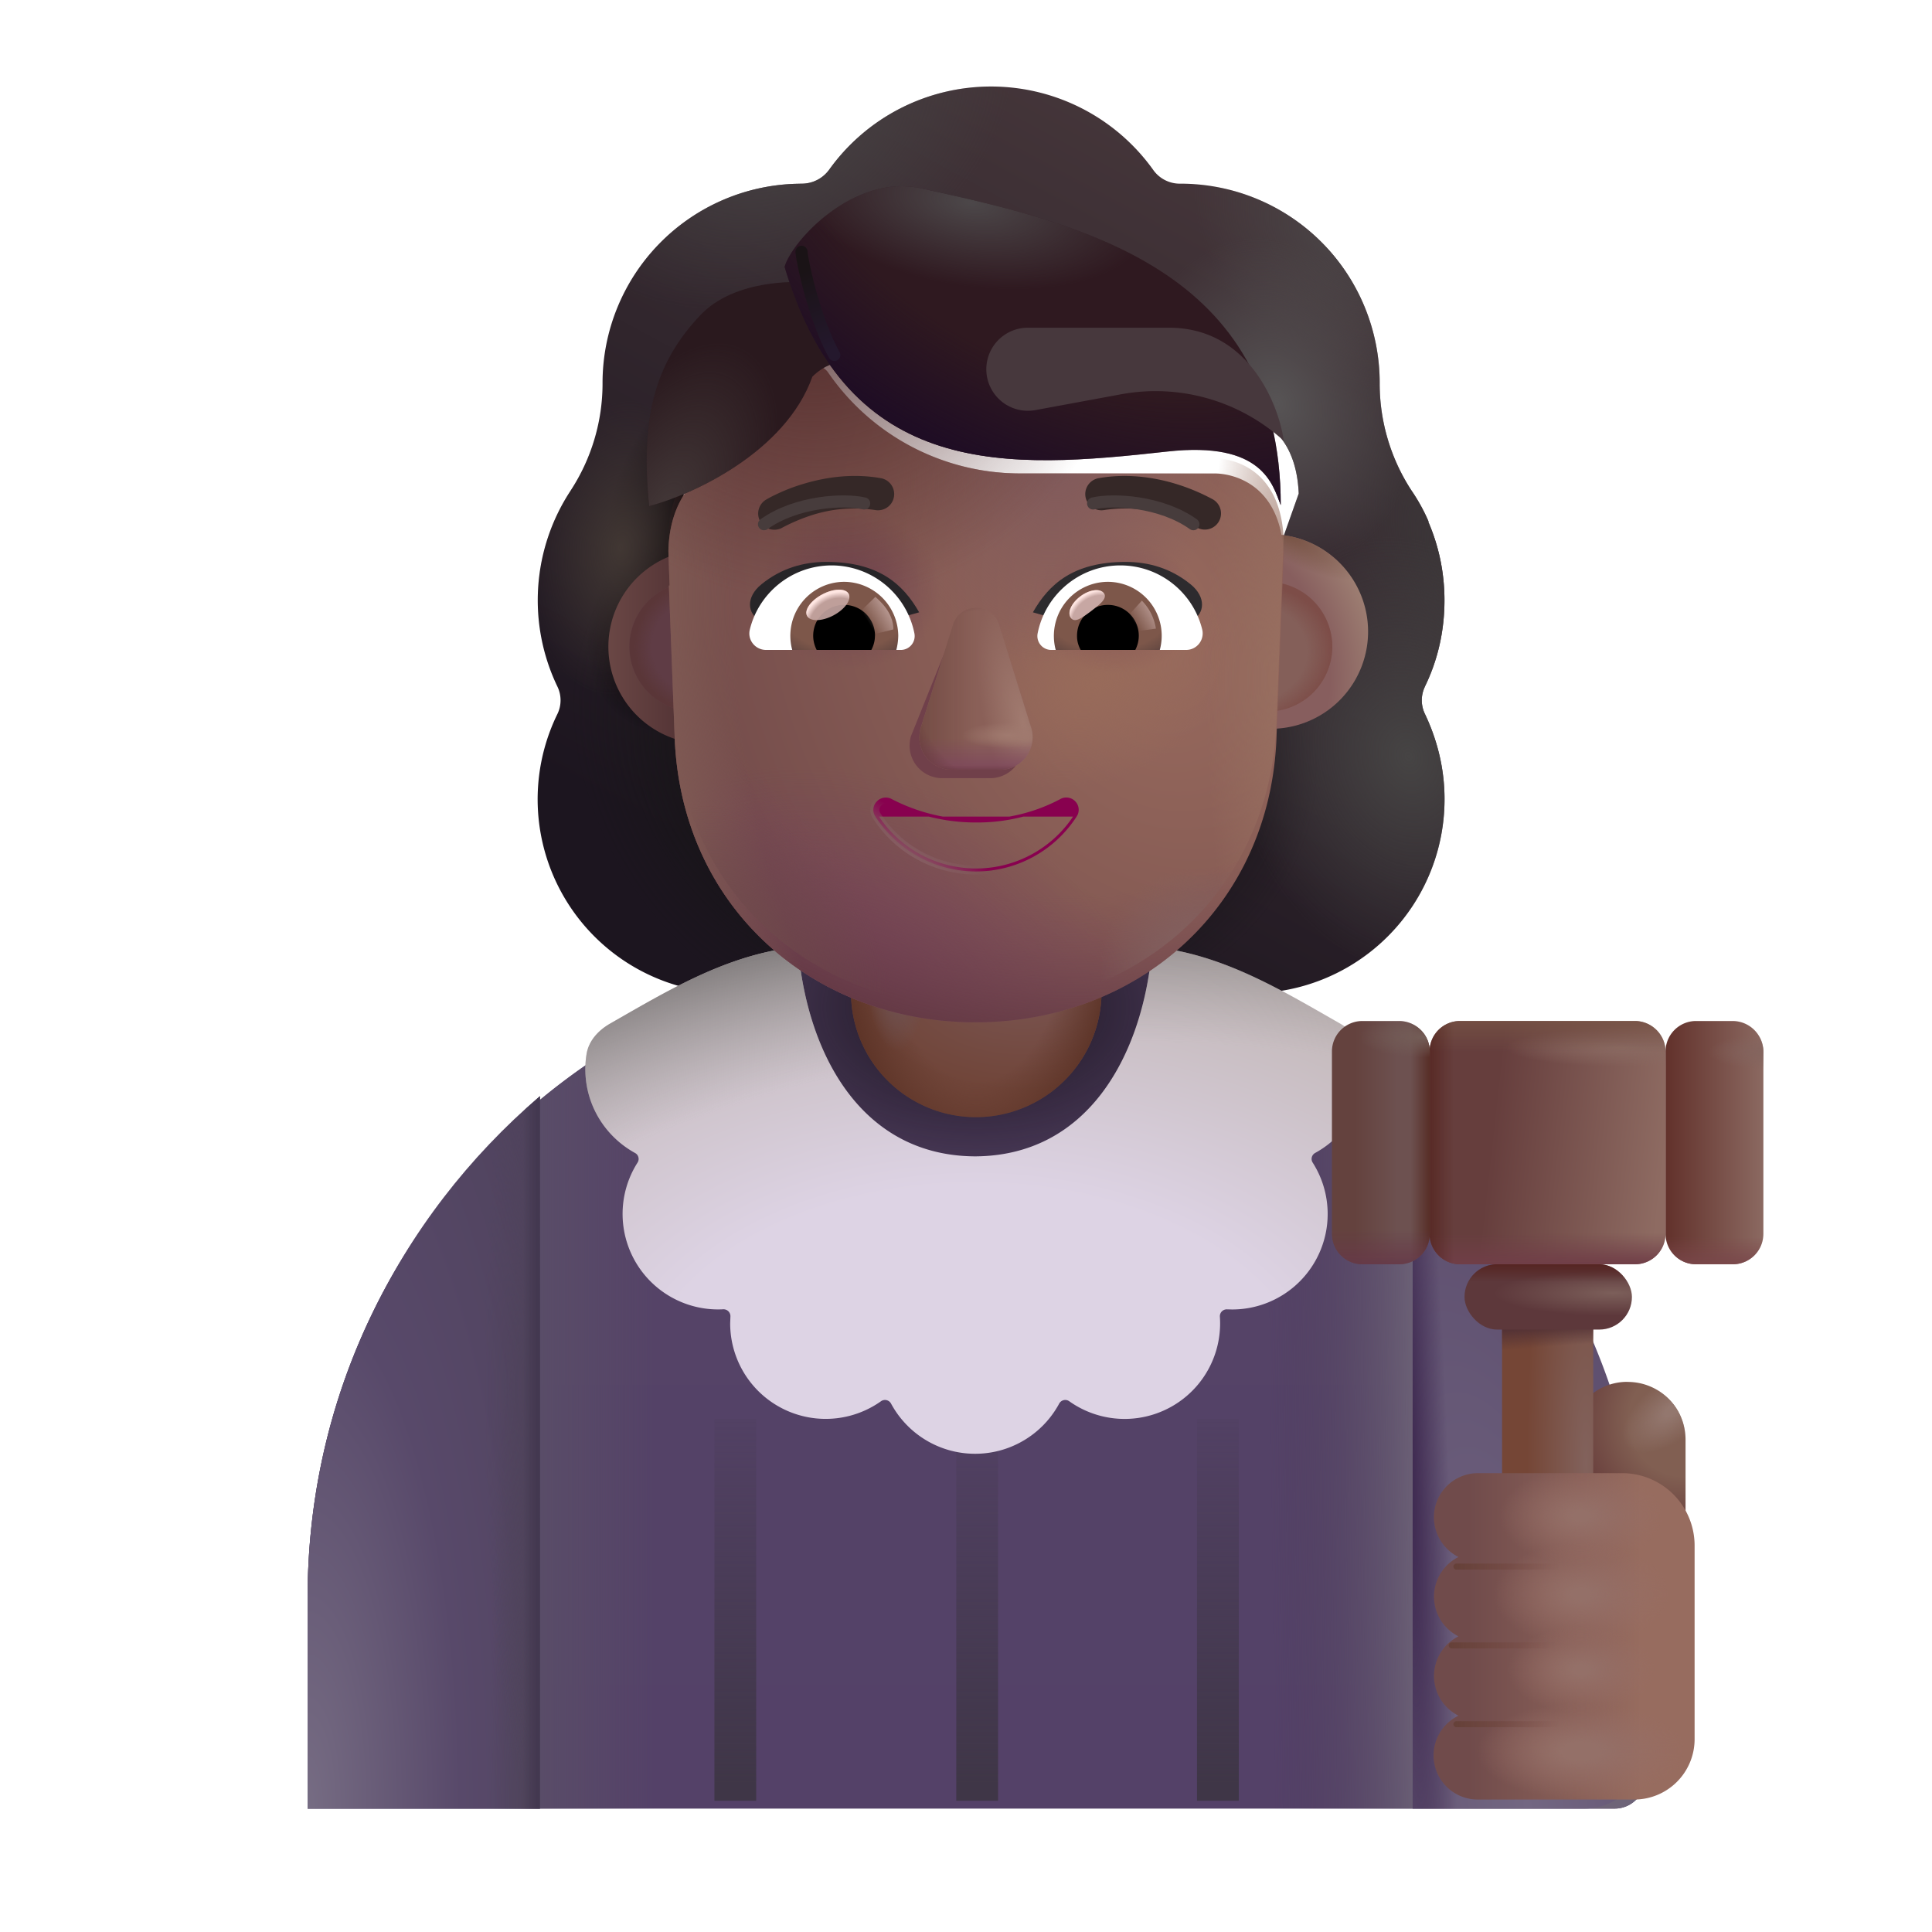 <svg xmlns="http://www.w3.org/2000/svg" width="1em" height="1em" viewBox="0 0 32 32"><g fill="none"><g filter="url(#IconifyId195ac99e25a590abd210154)"><path fill="url(#IconifyId195ac99e25a590abd210121)" fill-rule="evenodd" d="M23.351 12.121c.213-.435.324-.92.324-1.427c0-.467-.096-.905-.269-1.305h.006a3 3 0 0 0-.282-.513l-.002-.003a3.24 3.24 0 0 1-.526-1.771v-.01a3.3 3.3 0 0 0-3.299-3.3a.54.54 0 0 1-.455-.232a3.3 3.3 0 0 0-2.682-1.377a3.3 3.3 0 0 0-2.682 1.377a.56.56 0 0 1-.456.232l-.085.002A3.3 3.3 0 0 0 9.73 7.092v.01a3.24 3.24 0 0 1-.526 1.77l-.002.004a3.3 3.3 0 0 0-.22 3.245c.07.142.07.314 0 .456a3.213 3.213 0 0 0 2.894 4.625h8.582a3.213 3.213 0 0 0 3.218-3.219c0-.506-.122-.981-.324-1.406a.52.52 0 0 1 0-.456M11.091 9.45h-.012l1.198 2.355c.123 2.803 1.217 0 3.889 0s3.836 3.12 3.96.317l1.135-3.197c-.053-1.245-.956-1.332-1.136-1.332h-3.22a3.86 3.86 0 0 1-3.189-1.673a.264.264 0 0 0-.461.05l-.082.194c-.226.562-.657.99-1.19 1.235l-.051.02l-.052.02c-.235.123-.79.49-.81 1.44l.01.306z" clip-rule="evenodd"/><path fill="url(#IconifyId195ac99e25a590abd210063)" fill-rule="evenodd" d="M23.351 12.121c.213-.435.324-.92.324-1.427c0-.467-.096-.905-.269-1.305h.006a3 3 0 0 0-.282-.513l-.002-.003a3.24 3.24 0 0 1-.526-1.771v-.01a3.3 3.3 0 0 0-3.299-3.3a.54.54 0 0 1-.455-.232a3.3 3.3 0 0 0-2.682-1.377a3.3 3.3 0 0 0-2.682 1.377a.56.56 0 0 1-.456.232l-.085.002A3.3 3.3 0 0 0 9.73 7.092v.01a3.24 3.24 0 0 1-.526 1.77l-.002.004a3.3 3.3 0 0 0-.22 3.245c.07.142.07.314 0 .456a3.213 3.213 0 0 0 2.894 4.625h8.582a3.213 3.213 0 0 0 3.218-3.219c0-.506-.122-.981-.324-1.406a.52.52 0 0 1 0-.456M11.091 9.45h-.012l1.198 2.355c.123 2.803 1.217 0 3.889 0s3.836 3.12 3.96.317l1.135-3.197c-.053-1.245-.956-1.332-1.136-1.332h-3.22a3.86 3.86 0 0 1-3.189-1.673a.264.264 0 0 0-.461.05l-.082.194c-.226.562-.657.99-1.19 1.235l-.051.02l-.052.02c-.235.123-.79.49-.81 1.44l.01.306z" clip-rule="evenodd"/><path fill="url(#IconifyId195ac99e25a590abd210064)" fill-rule="evenodd" d="M23.351 12.121c.213-.435.324-.92.324-1.427c0-.467-.096-.905-.269-1.305h.006a3 3 0 0 0-.282-.513l-.002-.003a3.24 3.24 0 0 1-.526-1.771v-.01a3.3 3.3 0 0 0-3.299-3.3a.54.54 0 0 1-.455-.232a3.3 3.3 0 0 0-2.682-1.377a3.3 3.3 0 0 0-2.682 1.377a.56.56 0 0 1-.456.232l-.085.002A3.3 3.3 0 0 0 9.73 7.092v.01a3.24 3.24 0 0 1-.526 1.77l-.002.004a3.3 3.3 0 0 0-.22 3.245c.07.142.07.314 0 .456a3.213 3.213 0 0 0 2.894 4.625h8.582a3.213 3.213 0 0 0 3.218-3.219c0-.506-.122-.981-.324-1.406a.52.52 0 0 1 0-.456M11.091 9.45h-.012l1.198 2.355c.123 2.803 1.217 0 3.889 0s3.836 3.12 3.96.317l1.135-3.197c-.053-1.245-.956-1.332-1.136-1.332h-3.22a3.86 3.86 0 0 1-3.189-1.673a.264.264 0 0 0-.461.05l-.082.194c-.226.562-.657.99-1.19 1.235l-.051.02l-.052.02c-.235.123-.79.49-.81 1.44l.01.306z" clip-rule="evenodd"/><path fill="url(#IconifyId195ac99e25a590abd210065)" fill-rule="evenodd" d="M23.351 12.121c.213-.435.324-.92.324-1.427c0-.467-.096-.905-.269-1.305h.006a3 3 0 0 0-.282-.513l-.002-.003a3.24 3.24 0 0 1-.526-1.771v-.01a3.3 3.3 0 0 0-3.299-3.3a.54.54 0 0 1-.455-.232a3.3 3.3 0 0 0-2.682-1.377a3.3 3.3 0 0 0-2.682 1.377a.56.56 0 0 1-.456.232l-.085.002A3.3 3.3 0 0 0 9.73 7.092v.01a3.24 3.24 0 0 1-.526 1.77l-.002.004a3.3 3.3 0 0 0-.22 3.245c.07.142.07.314 0 .456a3.213 3.213 0 0 0 2.894 4.625h8.582a3.213 3.213 0 0 0 3.218-3.219c0-.506-.122-.981-.324-1.406a.52.52 0 0 1 0-.456M11.091 9.45h-.012l1.198 2.355c.123 2.803 1.217 0 3.889 0s3.836 3.12 3.96.317l1.135-3.197c-.053-1.245-.956-1.332-1.136-1.332h-3.22a3.86 3.86 0 0 1-3.189-1.673a.264.264 0 0 0-.461.05l-.082.194c-.226.562-.657.99-1.19 1.235l-.051.02l-.052.02c-.235.123-.79.49-.81 1.44l.01.306z" clip-rule="evenodd"/><path fill="url(#IconifyId195ac99e25a590abd210066)" fill-rule="evenodd" d="M23.351 12.121c.213-.435.324-.92.324-1.427c0-.467-.096-.905-.269-1.305h.006a3 3 0 0 0-.282-.513l-.002-.003a3.24 3.24 0 0 1-.526-1.771v-.01a3.3 3.3 0 0 0-3.299-3.3a.54.54 0 0 1-.455-.232a3.3 3.3 0 0 0-2.682-1.377a3.3 3.3 0 0 0-2.682 1.377a.56.56 0 0 1-.456.232l-.085.002A3.3 3.3 0 0 0 9.73 7.092v.01a3.24 3.24 0 0 1-.526 1.77l-.002.004a3.3 3.3 0 0 0-.22 3.245c.07.142.07.314 0 .456a3.213 3.213 0 0 0 2.894 4.625h8.582a3.213 3.213 0 0 0 3.218-3.219c0-.506-.122-.981-.324-1.406a.52.52 0 0 1 0-.456M11.091 9.45h-.012l1.198 2.355c.123 2.803 1.217 0 3.889 0s3.836 3.12 3.96.317l1.135-3.197c-.053-1.245-.956-1.332-1.136-1.332h-3.22a3.86 3.86 0 0 1-3.189-1.673a.264.264 0 0 0-.461.05l-.082.194c-.226.562-.657.99-1.19 1.235l-.051.02l-.052.02c-.235.123-.79.49-.81 1.44l.01.306z" clip-rule="evenodd"/><path fill="url(#IconifyId195ac99e25a590abd210067)" fill-rule="evenodd" d="M23.351 12.121c.213-.435.324-.92.324-1.427c0-.467-.096-.905-.269-1.305h.006a3 3 0 0 0-.282-.513l-.002-.003a3.24 3.24 0 0 1-.526-1.771v-.01a3.3 3.3 0 0 0-3.299-3.3a.54.54 0 0 1-.455-.232a3.3 3.3 0 0 0-2.682-1.377a3.3 3.3 0 0 0-2.682 1.377a.56.56 0 0 1-.456.232l-.085.002A3.3 3.3 0 0 0 9.73 7.092v.01a3.24 3.24 0 0 1-.526 1.77l-.002.004a3.3 3.3 0 0 0-.22 3.245c.07.142.07.314 0 .456a3.213 3.213 0 0 0 2.894 4.625h8.582a3.213 3.213 0 0 0 3.218-3.219c0-.506-.122-.981-.324-1.406a.52.52 0 0 1 0-.456M11.091 9.45h-.012l1.198 2.355c.123 2.803 1.217 0 3.889 0s3.836 3.12 3.96.317l1.135-3.197c-.053-1.245-.956-1.332-1.136-1.332h-3.22a3.86 3.86 0 0 1-3.189-1.673a.264.264 0 0 0-.461.05l-.082.194c-.226.562-.657.99-1.19 1.235l-.051.02l-.052.02c-.235.123-.79.49-.81 1.44l.01.306z" clip-rule="evenodd"/><path fill="url(#IconifyId195ac99e25a590abd210068)" fill-rule="evenodd" d="M23.351 12.121c.213-.435.324-.92.324-1.427c0-.467-.096-.905-.269-1.305h.006a3 3 0 0 0-.282-.513l-.002-.003a3.24 3.24 0 0 1-.526-1.771v-.01a3.3 3.3 0 0 0-3.299-3.3a.54.54 0 0 1-.455-.232a3.3 3.3 0 0 0-2.682-1.377a3.3 3.3 0 0 0-2.682 1.377a.56.56 0 0 1-.456.232l-.085.002A3.3 3.3 0 0 0 9.73 7.092v.01a3.24 3.24 0 0 1-.526 1.77l-.002.004a3.3 3.3 0 0 0-.22 3.245c.07.142.07.314 0 .456a3.213 3.213 0 0 0 2.894 4.625h8.582a3.213 3.213 0 0 0 3.218-3.219c0-.506-.122-.981-.324-1.406a.52.52 0 0 1 0-.456M11.091 9.45h-.012l1.198 2.355c.123 2.803 1.217 0 3.889 0s3.836 3.12 3.96.317l1.135-3.197c-.053-1.245-.956-1.332-1.136-1.332h-3.22a3.86 3.86 0 0 1-3.189-1.673a.264.264 0 0 0-.461.05l-.082.194c-.226.562-.657.99-1.19 1.235l-.051.02l-.052.02c-.235.123-.79.49-.81 1.44l.01.306z" clip-rule="evenodd"/><path fill="url(#IconifyId195ac99e25a590abd210069)" fill-rule="evenodd" d="M23.351 12.121c.213-.435.324-.92.324-1.427c0-.467-.096-.905-.269-1.305h.006a3 3 0 0 0-.282-.513l-.002-.003a3.24 3.24 0 0 1-.526-1.771v-.01a3.3 3.3 0 0 0-3.299-3.3a.54.54 0 0 1-.455-.232a3.3 3.3 0 0 0-2.682-1.377a3.3 3.3 0 0 0-2.682 1.377a.56.56 0 0 1-.456.232l-.085.002A3.3 3.3 0 0 0 9.73 7.092v.01a3.24 3.24 0 0 1-.526 1.77l-.002.004a3.3 3.3 0 0 0-.22 3.245c.07.142.07.314 0 .456a3.213 3.213 0 0 0 2.894 4.625h8.582a3.213 3.213 0 0 0 3.218-3.219c0-.506-.122-.981-.324-1.406a.52.52 0 0 1 0-.456M11.091 9.45h-.012l1.198 2.355c.123 2.803 1.217 0 3.889 0s3.836 3.12 3.96.317l1.135-3.197c-.053-1.245-.956-1.332-1.136-1.332h-3.22a3.86 3.86 0 0 1-3.189-1.673a.264.264 0 0 0-.461.05l-.082.194c-.226.562-.657.99-1.19 1.235l-.051.02l-.052.02c-.235.123-.79.49-.81 1.44l.01.306z" clip-rule="evenodd"/><path fill="url(#IconifyId195ac99e25a590abd210070)" fill-rule="evenodd" d="M23.351 12.121c.213-.435.324-.92.324-1.427c0-.467-.096-.905-.269-1.305h.006a3 3 0 0 0-.282-.513l-.002-.003a3.24 3.24 0 0 1-.526-1.771v-.01a3.3 3.3 0 0 0-3.299-3.3a.54.54 0 0 1-.455-.232a3.3 3.3 0 0 0-2.682-1.377a3.3 3.3 0 0 0-2.682 1.377a.56.56 0 0 1-.456.232l-.085.002A3.3 3.3 0 0 0 9.73 7.092v.01a3.24 3.24 0 0 1-.526 1.77l-.002.004a3.3 3.3 0 0 0-.22 3.245c.07.142.07.314 0 .456a3.213 3.213 0 0 0 2.894 4.625h8.582a3.213 3.213 0 0 0 3.218-3.219c0-.506-.122-.981-.324-1.406a.52.52 0 0 1 0-.456M11.091 9.45h-.012l1.198 2.355c.123 2.803 1.217 0 3.889 0s3.836 3.12 3.96.317l1.135-3.197c-.053-1.245-.956-1.332-1.136-1.332h-3.22a3.86 3.86 0 0 1-3.189-1.673a.264.264 0 0 0-.461.05l-.082.194c-.226.562-.657.99-1.19 1.235l-.051.02l-.052.02c-.235.123-.79.49-.81 1.44l.01.306z" clip-rule="evenodd"/><path fill="url(#IconifyId195ac99e25a590abd210071)" fill-rule="evenodd" d="M23.351 12.121c.213-.435.324-.92.324-1.427c0-.467-.096-.905-.269-1.305h.006a3 3 0 0 0-.282-.513l-.002-.003a3.24 3.24 0 0 1-.526-1.771v-.01a3.3 3.3 0 0 0-3.299-3.3a.54.54 0 0 1-.455-.232a3.3 3.3 0 0 0-2.682-1.377a3.3 3.3 0 0 0-2.682 1.377a.56.56 0 0 1-.456.232l-.085.002A3.3 3.3 0 0 0 9.73 7.092v.01a3.24 3.24 0 0 1-.526 1.77l-.002.004a3.3 3.3 0 0 0-.22 3.245c.07.142.07.314 0 .456a3.213 3.213 0 0 0 2.894 4.625h8.582a3.213 3.213 0 0 0 3.218-3.219c0-.506-.122-.981-.324-1.406a.52.52 0 0 1 0-.456M11.091 9.45h-.012l1.198 2.355c.123 2.803 1.217 0 3.889 0s3.836 3.12 3.96.317l1.135-3.197c-.053-1.245-.956-1.332-1.136-1.332h-3.22a3.86 3.86 0 0 1-3.189-1.673a.264.264 0 0 0-.461.05l-.082.194c-.226.562-.657.99-1.19 1.235l-.051.02l-.052.02c-.235.123-.79.49-.81 1.44l.01.306z" clip-rule="evenodd"/><path fill="url(#IconifyId195ac99e25a590abd210072)" fill-rule="evenodd" d="M23.351 12.121c.213-.435.324-.92.324-1.427c0-.467-.096-.905-.269-1.305h.006a3 3 0 0 0-.282-.513l-.002-.003a3.24 3.24 0 0 1-.526-1.771v-.01a3.3 3.3 0 0 0-3.299-3.3a.54.54 0 0 1-.455-.232a3.3 3.3 0 0 0-2.682-1.377a3.3 3.3 0 0 0-2.682 1.377a.56.56 0 0 1-.456.232l-.085.002A3.3 3.3 0 0 0 9.73 7.092v.01a3.24 3.24 0 0 1-.526 1.77l-.002.004a3.3 3.3 0 0 0-.22 3.245c.07.142.07.314 0 .456a3.213 3.213 0 0 0 2.894 4.625h8.582a3.213 3.213 0 0 0 3.218-3.219c0-.506-.122-.981-.324-1.406a.52.52 0 0 1 0-.456M11.091 9.45h-.012l1.198 2.355c.123 2.803 1.217 0 3.889 0s3.836 3.12 3.96.317l1.135-3.197c-.053-1.245-.956-1.332-1.136-1.332h-3.22a3.86 3.86 0 0 1-3.189-1.673a.264.264 0 0 0-.461.05l-.082.194c-.226.562-.657.99-1.19 1.235l-.051.02l-.052.02c-.235.123-.79.49-.81 1.44l.01.306z" clip-rule="evenodd"/></g><path fill="url(#IconifyId195ac99e25a590abd210122)" d="M16.094 15.675c-6.115 0-10.999 4.728-10.999 10.79v3.491h21.65a.5.5 0 0 0 .5-.5v-2.99c0-6.063-5.037-10.791-11.151-10.791"/><path fill="url(#IconifyId195ac99e25a590abd210123)" d="M16.094 15.675c-6.115 0-10.999 4.728-10.999 10.79v3.491h21.65a.5.5 0 0 0 .5-.5v-2.99c0-6.063-5.037-10.791-11.151-10.791"/><path fill="url(#IconifyId195ac99e25a590abd210124)" d="M16.094 15.675c-6.115 0-10.999 4.728-10.999 10.79v3.491h21.65a.5.5 0 0 0 .5-.5v-2.99c0-6.063-5.037-10.791-11.151-10.791"/><path fill="url(#IconifyId195ac99e25a590abd210073)" d="M16.094 15.675c-6.115 0-10.999 4.728-10.999 10.79v3.491h21.65a.5.5 0 0 0 .5-.5v-2.99c0-6.063-5.037-10.791-11.151-10.791"/><path fill="url(#IconifyId195ac99e25a590abd210074)" d="M8.943 29.956v-11.8c-2.356 2.01-3.848 4.986-3.848 8.31v3.49z"/><path fill="url(#IconifyId195ac99e25a590abd210075)" d="M8.943 29.956v-11.8c-2.356 2.01-3.848 4.986-3.848 8.31v3.49z"/><path fill="url(#IconifyId195ac99e25a590abd210076)" d="M8.943 29.956v-11.8c-2.356 2.01-3.848 4.986-3.848 8.31v3.49z"/><path fill="url(#IconifyId195ac99e25a590abd210125)" d="M8.943 29.956v-11.8c-2.356 2.01-3.848 4.986-3.848 8.31v3.49z"/><path fill="url(#IconifyId195ac99e25a590abd210077)" d="M23.398 29.956v-11.8c2.355 2.01 3.848 4.986 3.848 8.31v2.49a1 1 0 0 1-1 1z"/><path fill="url(#IconifyId195ac99e25a590abd210078)" d="M23.398 29.956v-11.8c2.355 2.01 3.848 4.986 3.848 8.31v2.49a1 1 0 0 1-1 1z"/><path fill="url(#IconifyId195ac99e25a590abd210079)" d="M16.17 18.504a2.07 2.07 0 0 1-2.075-2.075v-2.578a2.07 2.07 0 0 1 2.075-2.065c1.149 0 2.075.926 2.075 2.075v2.578a2.083 2.083 0 0 1-2.075 2.065"/><path fill="url(#IconifyId195ac99e25a590abd210080)" d="M16.17 18.504a2.07 2.07 0 0 1-2.075-2.075v-2.578a2.07 2.07 0 0 1 2.075-2.065c1.149 0 2.075.926 2.075 2.075v2.578a2.083 2.083 0 0 1-2.075 2.065"/><path fill="url(#IconifyId195ac99e25a590abd210081)" d="M16.17 18.504a2.07 2.07 0 0 1-2.075-2.075v-2.578a2.07 2.07 0 0 1 2.075-2.065c1.149 0 2.075.926 2.075 2.075v2.578a2.083 2.083 0 0 1-2.075 2.065"/><path fill="url(#IconifyId195ac99e25a590abd210082)" d="M26.959 22.889c.531 0 .959.427.959.959v2.188H26.01v-2.188a.94.94 0 0 1 .948-.96"/><path fill="url(#IconifyId195ac99e25a590abd210083)" d="M26.959 22.889c.531 0 .959.427.959.959v2.188H26.01v-2.188a.94.94 0 0 1 .948-.96"/><path fill="url(#IconifyId195ac99e25a590abd210084)" d="M24.879 21.027v6.426h1.51v-6.426z"/><path fill="url(#IconifyId195ac99e25a590abd210126)" d="M24.879 21.027v6.426h1.51v-6.426z"/><g filter="url(#IconifyId195ac99e25a590abd210155)"><path fill="url(#IconifyId195ac99e25a590abd210127)" d="M23.6 25.282a.73.73 0 0 1 .726-.732h2.392a1.2 1.2 0 0 1 1.2 1.2v3.206a1 1 0 0 1-1 1h-2.592a.731.731 0 0 1-.319-1.389a.735.735 0 0 1 0-1.314a.735.735 0 0 1 0-1.314a.74.74 0 0 1-.407-.657"/><path fill="url(#IconifyId195ac99e25a590abd210085)" d="M23.6 25.282a.73.73 0 0 1 .726-.732h2.392a1.2 1.2 0 0 1 1.2 1.2v3.206a1 1 0 0 1-1 1h-2.592a.731.731 0 0 1-.319-1.389a.735.735 0 0 1 0-1.314a.735.735 0 0 1 0-1.314a.74.74 0 0 1-.407-.657"/><path fill="url(#IconifyId195ac99e25a590abd210086)" d="M23.6 25.282a.73.73 0 0 1 .726-.732h2.392a1.2 1.2 0 0 1 1.2 1.2v3.206a1 1 0 0 1-1 1h-2.592a.731.731 0 0 1-.319-1.389a.735.735 0 0 1 0-1.314a.735.735 0 0 1 0-1.314a.74.74 0 0 1-.407-.657"/><path fill="url(#IconifyId195ac99e25a590abd210087)" d="M23.6 25.282a.73.73 0 0 1 .726-.732h2.392a1.2 1.2 0 0 1 1.2 1.2v3.206a1 1 0 0 1-1 1h-2.592a.731.731 0 0 1-.319-1.389a.735.735 0 0 1 0-1.314a.735.735 0 0 1 0-1.314a.74.74 0 0 1-.407-.657"/><path fill="url(#IconifyId195ac99e25a590abd210088)" d="M23.6 25.282a.73.73 0 0 1 .726-.732h2.392a1.2 1.2 0 0 1 1.2 1.2v3.206a1 1 0 0 1-1 1h-2.592a.731.731 0 0 1-.319-1.389a.735.735 0 0 1 0-1.314a.735.735 0 0 1 0-1.314a.74.74 0 0 1-.407-.657"/></g><rect width="2.773" height="1.082" x="24.257" y="20.94" fill="url(#IconifyId195ac99e25a590abd210089)" rx=".541"/><rect width="2.773" height="1.082" x="24.257" y="20.94" fill="url(#IconifyId195ac99e25a590abd210128)" rx=".541"/><g filter="url(#IconifyId195ac99e25a590abd210156)"><path fill="url(#IconifyId195ac99e25a590abd210129)" d="M15.839 23.5h.692v6.326h-.692z"/></g><g filter="url(#IconifyId195ac99e25a590abd210157)"><path fill="url(#IconifyId195ac99e25a590abd210130)" d="M11.833 23.5h.692v6.326h-.692z"/></g><g filter="url(#IconifyId195ac99e25a590abd210158)"><path fill="url(#IconifyId195ac99e25a590abd210131)" d="M19.826 23.5h.692v6.326h-.692z"/></g><g filter="url(#IconifyId195ac99e25a590abd210159)"><path stroke="url(#IconifyId195ac99e25a590abd210132)" stroke-linecap="round" stroke-width=".1" d="M24.123 25.948h1.797"/></g><g filter="url(#IconifyId195ac99e25a590abd210160)"><path stroke="url(#IconifyId195ac99e25a590abd210133)" stroke-linecap="round" stroke-width=".1" d="M24.045 27.253h1.797"/></g><g filter="url(#IconifyId195ac99e25a590abd210161)"><path stroke="url(#IconifyId195ac99e25a590abd210134)" stroke-linecap="round" stroke-width=".1" d="M24.123 28.558h1.797"/></g><g filter="url(#IconifyId195ac99e25a590abd210162)"><path fill="url(#IconifyId195ac99e25a590abd210090)" d="M13.237 16.035a.196.196 0 0 0-.221-.176c-1.073.163-1.98.713-2.909 1.244c-.195.111-.357.285-.392.507q-.02.122-.02.248c0 .6.333 1.12.825 1.39c.056.03.075.104.04.158a1.582 1.582 0 0 0 1.419 2.43a.114.114 0 0 1 .119.121l-.004.112a1.582 1.582 0 0 0 2.498 1.29a.114.114 0 0 1 .166.038a1.582 1.582 0 0 0 2.786 0a.114.114 0 0 1 .166-.038a1.582 1.582 0 0 0 2.495-1.401a.114.114 0 0 1 .118-.121l.084.002a1.582 1.582 0 0 0 1.335-2.433a.113.113 0 0 1 .04-.159a1.58 1.58 0 0 0 .805-1.637c-.035-.222-.197-.396-.392-.507c-.928-.53-1.836-1.081-2.909-1.244a.196.196 0 0 0-.221.176c-.19 1.636-1.06 3.258-2.914 3.268c-1.854-.01-2.725-1.632-2.914-3.268"/><path fill="url(#IconifyId195ac99e25a590abd210091)" d="M13.237 16.035a.196.196 0 0 0-.221-.176c-1.073.163-1.98.713-2.909 1.244c-.195.111-.357.285-.392.507q-.02.122-.02.248c0 .6.333 1.12.825 1.39c.056.03.075.104.04.158a1.582 1.582 0 0 0 1.419 2.43a.114.114 0 0 1 .119.121l-.004.112a1.582 1.582 0 0 0 2.498 1.29a.114.114 0 0 1 .166.038a1.582 1.582 0 0 0 2.786 0a.114.114 0 0 1 .166-.038a1.582 1.582 0 0 0 2.495-1.401a.114.114 0 0 1 .118-.121l.084.002a1.582 1.582 0 0 0 1.335-2.433a.113.113 0 0 1 .04-.159a1.58 1.58 0 0 0 .805-1.637c-.035-.222-.197-.396-.392-.507c-.928-.53-1.836-1.081-2.909-1.244a.196.196 0 0 0-.221.176c-.19 1.636-1.06 3.258-2.914 3.268c-1.854-.01-2.725-1.632-2.914-3.268"/></g><path fill="url(#IconifyId195ac99e25a590abd210135)" d="M27.083 16.911h-2.901a.505.505 0 0 0-.504.504v3.022c0 .272.222.503.504.503h2.901a.505.505 0 0 0 .504-.503v-3.022a.51.51 0 0 0-.504-.504"/><path fill="url(#IconifyId195ac99e25a590abd210136)" d="M27.083 16.911h-2.901a.505.505 0 0 0-.504.504v3.022c0 .272.222.503.504.503h2.901a.505.505 0 0 0 .504-.503v-3.022a.51.51 0 0 0-.504-.504"/><path fill="url(#IconifyId195ac99e25a590abd210092)" d="M27.083 16.911h-2.901a.505.505 0 0 0-.504.504v3.022c0 .272.222.503.504.503h2.901a.505.505 0 0 0 .504-.503v-3.022a.51.51 0 0 0-.504-.504"/><path fill="url(#IconifyId195ac99e25a590abd210137)" d="M27.083 16.911h-2.901a.505.505 0 0 0-.504.504v3.022c0 .272.222.503.504.503h2.901a.505.505 0 0 0 .504-.503v-3.022a.51.51 0 0 0-.504-.504"/><path fill="url(#IconifyId195ac99e25a590abd210138)" d="M27.083 16.911h-2.901a.505.505 0 0 0-.504.504v3.022c0 .272.222.503.504.503h2.901a.505.505 0 0 0 .504-.503v-3.022a.51.51 0 0 0-.504-.504"/><path fill="url(#IconifyId195ac99e25a590abd210139)" d="M23.178 16.911h-.613a.505.505 0 0 0-.504.504v3.022c0 .272.222.503.504.503h.613a.505.505 0 0 0 .504-.503v-3.022a.51.51 0 0 0-.504-.504"/><path fill="url(#IconifyId195ac99e25a590abd210140)" d="M23.178 16.911h-.613a.505.505 0 0 0-.504.504v3.022c0 .272.222.503.504.503h.613a.505.505 0 0 0 .504-.503v-3.022a.51.51 0 0 0-.504-.504"/><path fill="url(#IconifyId195ac99e25a590abd210141)" d="M23.178 16.911h-.613a.505.505 0 0 0-.504.504v3.022c0 .272.222.503.504.503h.613a.505.505 0 0 0 .504-.503v-3.022a.51.51 0 0 0-.504-.504"/><path fill="url(#IconifyId195ac99e25a590abd210093)" d="M23.178 16.911h-.613a.505.505 0 0 0-.504.504v3.022c0 .272.222.503.504.503h.613a.505.505 0 0 0 .504-.503v-3.022a.51.51 0 0 0-.504-.504"/><path fill="url(#IconifyId195ac99e25a590abd210142)" d="M28.704 16.911h-.614a.505.505 0 0 0-.503.504v3.022c0 .272.221.503.503.503h.613a.505.505 0 0 0 .504-.503v-3.022a.51.51 0 0 0-.504-.504"/><path fill="url(#IconifyId195ac99e25a590abd210143)" d="M28.704 16.911h-.614a.505.505 0 0 0-.503.504v3.022c0 .272.221.503.503.503h.613a.505.505 0 0 0 .504-.503v-3.022a.51.51 0 0 0-.504-.504"/><path fill="url(#IconifyId195ac99e25a590abd210094)" d="M28.704 16.911h-.614a.505.505 0 0 0-.503.504v3.022c0 .272.221.503.503.503h.613a.505.505 0 0 0 .504-.503v-3.022a.51.51 0 0 0-.504-.504"/><path fill="url(#IconifyId195ac99e25a590abd210144)" d="M16.54 15.492c.25.01.51.03.77.05c-.26-.02-.51-.04-.77-.05"/><path fill="url(#IconifyId195ac99e25a590abd210145)" d="M16.21 15.492h-.04c.1 0 .19 0 .29.01c-.08-.01-.17-.01-.25-.01"/><g filter="url(#IconifyId195ac99e25a590abd210163)"><path fill="url(#IconifyId195ac99e25a590abd210146)" d="M11.48 12.32a1.61 1.61 0 1 0 0-3.218a1.61 1.61 0 0 0 0 3.218"/></g><g filter="url(#IconifyId195ac99e25a590abd210164)"><path fill="url(#IconifyId195ac99e25a590abd210095)" d="M20.993 12.32a1.61 1.61 0 1 0 0-3.218a1.61 1.61 0 0 0 0 3.218"/><path fill="url(#IconifyId195ac99e25a590abd210096)" d="M20.993 12.32a1.61 1.61 0 1 0 0-3.218a1.61 1.61 0 0 0 0 3.218"/></g><g filter="url(#IconifyId195ac99e25a590abd210165)"><path fill="#845F59" d="M20.993 11.785a1.074 1.074 0 1 0 0-2.148a1.074 1.074 0 0 0 0 2.148"/><path fill="url(#IconifyId195ac99e25a590abd210097)" d="M20.993 11.785a1.074 1.074 0 1 0 0-2.148a1.074 1.074 0 0 0 0 2.148"/></g><g filter="url(#IconifyId195ac99e25a590abd210166)"><path fill="#5F3C45" d="M11.5 11.785a1.074 1.074 0 1 0 0-2.148a1.074 1.074 0 0 0 0 2.148"/><path fill="url(#IconifyId195ac99e25a590abd210098)" d="M11.5 11.785a1.074 1.074 0 1 0 0-2.148a1.074 1.074 0 0 0 0 2.148"/></g><g filter="url(#IconifyId195ac99e25a590abd210167)"><path fill="url(#IconifyId195ac99e25a590abd210099)" d="M11.079 9.449h.012l-.01-.265l-.01-.307c.02-.948.574-1.316.81-1.438l.05-.02l.052-.021a2.3 2.3 0 0 0 1.19-1.235l.082-.193a.264.264 0 0 1 .461-.051a3.86 3.86 0 0 0 3.19 1.673h3.22c.18 0 1.081.087 1.135 1.332l-.119 3.073c-.123 2.803-2.311 4.685-4.983 4.685s-4.86-1.882-4.983-4.685z"/><path fill="url(#IconifyId195ac99e25a590abd210100)" d="M11.079 9.449h.012l-.01-.265l-.01-.307c.02-.948.574-1.316.81-1.438l.05-.02l.052-.021a2.3 2.3 0 0 0 1.19-1.235l.082-.193a.264.264 0 0 1 .461-.051a3.86 3.86 0 0 0 3.19 1.673h3.22c.18 0 1.081.087 1.135 1.332l-.119 3.073c-.123 2.803-2.311 4.685-4.983 4.685s-4.86-1.882-4.983-4.685z"/><path fill="url(#IconifyId195ac99e25a590abd210101)" d="M11.079 9.449h.012l-.01-.265l-.01-.307c.02-.948.574-1.316.81-1.438l.05-.02l.052-.021a2.3 2.3 0 0 0 1.19-1.235l.082-.193a.264.264 0 0 1 .461-.051a3.86 3.86 0 0 0 3.19 1.673h3.22c.18 0 1.081.087 1.135 1.332l-.119 3.073c-.123 2.803-2.311 4.685-4.983 4.685s-4.86-1.882-4.983-4.685z"/><path fill="url(#IconifyId195ac99e25a590abd210102)" d="M11.079 9.449h.012l-.01-.265l-.01-.307c.02-.948.574-1.316.81-1.438l.05-.02l.052-.021a2.3 2.3 0 0 0 1.19-1.235l.082-.193a.264.264 0 0 1 .461-.051a3.86 3.86 0 0 0 3.19 1.673h3.22c.18 0 1.081.087 1.135 1.332l-.119 3.073c-.123 2.803-2.311 4.685-4.983 4.685s-4.86-1.882-4.983-4.685z"/><path fill="url(#IconifyId195ac99e25a590abd210103)" d="M11.079 9.449h.012l-.01-.265l-.01-.307c.02-.948.574-1.316.81-1.438l.05-.02l.052-.021a2.3 2.3 0 0 0 1.19-1.235l.082-.193a.264.264 0 0 1 .461-.051a3.86 3.86 0 0 0 3.19 1.673h3.22c.18 0 1.081.087 1.135 1.332l-.119 3.073c-.123 2.803-2.311 4.685-4.983 4.685s-4.86-1.882-4.983-4.685z"/><path fill="url(#IconifyId195ac99e25a590abd210104)" d="M11.079 9.449h.012l-.01-.265l-.01-.307c.02-.948.574-1.316.81-1.438l.05-.02l.052-.021a2.3 2.3 0 0 0 1.19-1.235l.082-.193a.264.264 0 0 1 .461-.051a3.86 3.86 0 0 0 3.19 1.673h3.22c.18 0 1.081.087 1.135 1.332l-.119 3.073c-.123 2.803-2.311 4.685-4.983 4.685s-4.86-1.882-4.983-4.685z"/><path fill="url(#IconifyId195ac99e25a590abd210105)" d="M11.079 9.449h.012l-.01-.265l-.01-.307c.02-.948.574-1.316.81-1.438l.05-.02l.052-.021a2.3 2.3 0 0 0 1.19-1.235l.082-.193a.264.264 0 0 1 .461-.051a3.86 3.86 0 0 0 3.19 1.673h3.22c.18 0 1.081.087 1.135 1.332l-.119 3.073c-.123 2.803-2.311 4.685-4.983 4.685s-4.86-1.882-4.983-4.685z"/><path fill="url(#IconifyId195ac99e25a590abd210106)" d="M11.079 9.449h.012l-.01-.265l-.01-.307c.02-.948.574-1.316.81-1.438l.05-.02l.052-.021a2.3 2.3 0 0 0 1.19-1.235l.082-.193a.264.264 0 0 1 .461-.051a3.86 3.86 0 0 0 3.19 1.673h3.22c.18 0 1.081.087 1.135 1.332l-.119 3.073c-.123 2.803-2.311 4.685-4.983 4.685s-4.86-1.882-4.983-4.685z"/></g><path fill="url(#IconifyId195ac99e25a590abd210107)" d="M11.079 9.449h.012l-.01-.265l-.01-.307c.02-.948.574-1.316.81-1.438l.05-.02l.052-.021a2.3 2.3 0 0 0 1.19-1.235l.082-.193a.264.264 0 0 1 .461-.051a3.86 3.86 0 0 0 3.19 1.673h3.22c.18 0 1.081.087 1.135 1.332l-.119 3.073c-.123 2.803-2.311 4.685-4.983 4.685s-4.86-1.882-4.983-4.685z"/><path fill="url(#IconifyId195ac99e25a590abd210108)" d="M11.079 9.449h.012l-.01-.265l-.01-.307c.02-.948.574-1.316.81-1.438l.05-.02l.052-.021a2.3 2.3 0 0 0 1.19-1.235l.082-.193a.264.264 0 0 1 .461-.051a3.86 3.86 0 0 0 3.19 1.673h3.22c.18 0 1.081.087 1.135 1.332l-.119 3.073c-.123 2.803-2.311 4.685-4.983 4.685s-4.86-1.882-4.983-4.685z"/><path fill="url(#IconifyId195ac99e25a590abd210109)" d="M11.079 9.449h.012l-.01-.265l-.01-.307c.02-.948.574-1.316.81-1.438l.05-.02l.052-.021a2.3 2.3 0 0 0 1.19-1.235l.082-.193a.264.264 0 0 1 .461-.051a3.86 3.86 0 0 0 3.19 1.673h3.22c.18 0 1.081.087 1.135 1.332l-.119 3.073c-.123 2.803-2.311 4.685-4.983 4.685s-4.86-1.882-4.983-4.685z"/><path fill="url(#IconifyId195ac99e25a590abd210110)" d="M11.079 9.449h.012l-.01-.265l-.01-.307c.02-.948.574-1.316.81-1.438l.05-.02l.052-.021a2.3 2.3 0 0 0 1.19-1.235l.082-.193a.264.264 0 0 1 .461-.051a3.86 3.86 0 0 0 3.19 1.673h3.22c.18 0 1.081.087 1.135 1.332l-.119 3.073c-.123 2.803-2.311 4.685-4.983 4.685s-4.86-1.882-4.983-4.685z"/><g filter="url(#IconifyId195ac99e25a590abd210168)"><path fill="#70404A" d="m15.773 10.489l-.683 1.7a.54.54 0 0 0 .52.7h.787a.54.54 0 0 0 .52-.7l-.531-1.7c-.114-.377-.493-.377-.613 0"/></g><g filter="url(#IconifyId195ac99e25a590abd210169)"><path fill="#8A6058" d="m15.783 10.35l-.531 1.7a.54.54 0 0 0 .52.7h.787a.54.54 0 0 0 .52-.7l-.53-1.7c-.115-.376-.646-.376-.766 0"/><path fill="url(#IconifyId195ac99e25a590abd210111)" d="m15.783 10.35l-.531 1.7a.54.54 0 0 0 .52.7h.787a.54.54 0 0 0 .52-.7l-.53-1.7c-.115-.376-.646-.376-.766 0"/><path fill="url(#IconifyId195ac99e25a590abd210147)" d="m15.783 10.35l-.531 1.7a.54.54 0 0 0 .52.7h.787a.54.54 0 0 0 .52-.7l-.53-1.7c-.115-.376-.646-.376-.766 0"/><path fill="url(#IconifyId195ac99e25a590abd210148)" d="m15.783 10.35l-.531 1.7a.54.54 0 0 0 .52.7h.787a.54.54 0 0 0 .52-.7l-.53-1.7c-.115-.376-.646-.376-.766 0"/><path fill="url(#IconifyId195ac99e25a590abd210112)" d="m15.783 10.35l-.531 1.7a.54.54 0 0 0 .52.7h.787a.54.54 0 0 0 .52-.7l-.53-1.7c-.115-.376-.646-.376-.766 0"/></g><path fill="url(#IconifyId195ac99e25a590abd210149)" d="m15.783 10.35l-.531 1.7a.54.54 0 0 0 .52.7h.787a.54.54 0 0 0 .52-.7l-.53-1.7c-.115-.376-.646-.376-.766 0"/><path fill="url(#IconifyId195ac99e25a590abd210113)" d="m15.783 10.35l-.531 1.7a.54.54 0 0 0 .52.7h.787a.54.54 0 0 0 .52-.7l-.53-1.7c-.115-.376-.646-.376-.766 0"/><path fill="#88014F" stroke="url(#IconifyId195ac99e25a590abd210150)" stroke-width=".1" d="M17.832 13.525a.2.2 0 0 0-.02-.25a.205.205 0 0 0-.248-.041c-.404.216-.88.34-1.398.34a3 3 0 0 1-1.398-.34a.204.204 0 0 0-.248.044a.196.196 0 0 0-.02.247m3.332 0l-.041-.027zm0 0a1.982 1.982 0 0 1-3.333 0m0 0l.042-.027m-.042.027l.042-.027m0 0a1.932 1.932 0 0 0 3.25 0c.088-.136-.063-.293-.204-.22a3 3 0 0 1-1.421.345c-.52 0-1.01-.125-1.422-.345c-.14-.073-.291.09-.203.22Z"/><g filter="url(#IconifyId195ac99e25a590abd210170)"><path fill="#2D2B2E" d="M17.308 10.142c.265-.466.669-.835 1.537-.835c.38 0 .747.105 1.073.369c.269.217.233.495.025.599l-.556.317c-.652-.21-1.373-.239-2.08-.45"/></g><g filter="url(#IconifyId195ac99e25a590abd210171)"><path fill="#272528" d="M15.024 10.142c-.265-.466-.669-.835-1.537-.835c-.38 0-.747.105-1.073.369c-.27.217-.233.495-.025.599l.556.317c.652-.21 1.373-.239 2.079-.45"/></g><g filter="url(#IconifyId195ac99e25a590abd210172)"><path fill="#352827" d="m12.768 8.934l-.004.002a.268.268 0 0 1-.276-.46h.002l.002-.003l.01-.005a2 2 0 0 1 .148-.077a3 3 0 0 1 .41-.162c.34-.108.816-.2 1.329-.109a.268.268 0 1 1-.093.528a2.3 2.3 0 0 0-1.072.092a3 3 0 0 0-.456.194"/></g><g filter="url(#IconifyId195ac99e25a590abd210173)"><path fill="#352827" fill-rule="evenodd" d="m19.897 8.476l-.138.23za.268.268 0 0 1-.275.46l-.005-.002l-.022-.013l-.09-.046a3 3 0 0 0-.343-.135a2.3 2.3 0 0 0-1.072-.092a.268.268 0 1 1-.093-.528c.512-.09.988 0 1.328.11a3.3 3.3 0 0 1 .558.238l.01.005z" clip-rule="evenodd"/></g><path fill="#fff" d="M18.557 9.365c.653 0 1.205.45 1.355 1.06a.274.274 0 0 1-.268.34h-2.231a.23.23 0 0 1-.227-.272c.125-.64.69-1.128 1.37-1.128"/><path fill="url(#IconifyId195ac99e25a590abd210114)" d="M18.35 9.637a.893.893 0 0 1 .86 1.128h-1.724a.896.896 0 0 1 .864-1.128"/><path fill="#000" d="M17.839 10.53c0-.284.227-.511.51-.511a.51.51 0 0 1 .455.746H17.9a.46.46 0 0 1-.061-.235"/><g filter="url(#IconifyId195ac99e25a590abd210174)"><path fill="#C7A7A3" d="M18.284 9.826c.064.085-.07.189-.22.302c-.151.113-.263.192-.327.107s.007-.246.159-.359c.15-.112.325-.135.388-.05"/><path fill="url(#IconifyId195ac99e25a590abd210115)" d="M18.284 9.826c.064.085-.07.189-.22.302c-.151.113-.263.192-.327.107s.007-.246.159-.359c.15-.112.325-.135.388-.05"/></g><g filter="url(#IconifyId195ac99e25a590abd210175)"><path fill="url(#IconifyId195ac99e25a590abd210151)" d="M19.145 10.412a.84.84 0 0 0-.232-.463l-.26.286l.118.228z"/></g><path fill="#fff" d="M13.775 9.365c-.653 0-1.205.45-1.355 1.06c-.045.174.09.34.268.34h2.23a.23.23 0 0 0 .228-.272a1.4 1.4 0 0 0-1.371-1.128"/><path fill="url(#IconifyId195ac99e25a590abd210116)" d="M13.982 9.637a.893.893 0 0 0-.86 1.128h1.724a1 1 0 0 0 .032-.235a.9.9 0 0 0-.896-.893"/><path fill="#000" d="M14.493 10.53a.51.51 0 0 0-.511-.511a.51.51 0 0 0-.455.746h.905a.5.5 0 0 0 .06-.235"/><g filter="url(#IconifyId195ac99e25a590abd210176)"><path fill="url(#IconifyId195ac99e25a590abd210152)" d="M14.797 10.425c0-.288-.235-.48-.298-.539l-.288.28l.177.36z"/></g><g filter="url(#IconifyId195ac99e25a590abd210177)"><ellipse cx="13.712" cy="10.019" fill="#C7A7A3" fill-opacity=".9" rx=".39" ry=".197" transform="rotate(-27.914 13.712 10.019)"/><ellipse cx="13.712" cy="10.019" fill="url(#IconifyId195ac99e25a590abd210117)" rx=".39" ry=".197" transform="rotate(-27.914 13.712 10.019)"/></g><g filter="url(#IconifyId195ac99e25a590abd210178)"><path stroke="#473C3C" stroke-linecap="round" stroke-width=".2" d="M18.105 8.339c.323-.079 1.125-.04 1.661.344"/></g><g filter="url(#IconifyId195ac99e25a590abd210179)"><path stroke="#473C3C" stroke-linecap="round" stroke-width=".2" d="M14.314 8.339c-.322-.079-1.124-.04-1.66.344"/></g><g filter="url(#IconifyId195ac99e25a590abd210180)"><path fill="#2A191E" d="M11.097 4.723c.565-.6 1.636-.6 2.13-.51l.396 1.29c-.253-.04-.478.05-.667.235c-.449 1.26-1.99 1.955-2.704 2.145c-.149-1.492.108-2.38.845-3.16"/><path fill="url(#IconifyId195ac99e25a590abd210118)" d="M11.097 4.723c.565-.6 1.636-.6 2.13-.51l.396 1.29c-.253-.04-.478.05-.667.235c-.449 1.26-1.99 1.955-2.704 2.145c-.149-1.492.108-2.38.845-3.16"/></g><g filter="url(#IconifyId195ac99e25a590abd210181)"><path fill="#2F1920" d="M15.562 2.92c-1.132-.25-2.15.88-2.267 1.3c1.052 3.545 3.713 3.35 6.34 3.059c1.573-.175 1.744.542 1.878.888c0-3.933-3.344-4.67-5.922-5.24z"/><path fill="url(#IconifyId195ac99e25a590abd210119)" d="M15.562 2.92c-1.132-.25-2.15.88-2.267 1.3c1.052 3.545 3.713 3.35 6.34 3.059c1.573-.175 1.744.542 1.878.888c0-3.933-3.344-4.67-5.922-5.24z"/><path fill="url(#IconifyId195ac99e25a590abd210120)" d="M15.562 2.92c-1.132-.25-2.15.88-2.267 1.3c1.052 3.545 3.713 3.35 6.34 3.059c1.573-.175 1.744.542 1.878.888c0-3.933-3.344-4.67-5.922-5.24z"/></g><g filter="url(#IconifyId195ac99e25a590abd210182)"><path stroke="url(#IconifyId195ac99e25a590abd210153)" stroke-linecap="round" stroke-width=".2" d="M13.275 4.17c.023.242.234 1.156.544 1.71"/></g><g filter="url(#IconifyId195ac99e25a590abd210183)"><path fill="#47383D" d="m18.572 6.53l-1.425.263a.688.688 0 1 1-.125-1.365h2.34c1.385 0 1.843 1.395 1.9 1.872a3.15 3.15 0 0 0-2.69-.77"/></g><defs><radialGradient id="IconifyId195ac99e25a590abd210063" cx="0" cy="0" r="1" gradientTransform="matrix(-.603 4.559 -5.695 -.754 15.865 13.212)" gradientUnits="userSpaceOnUse"><stop offset=".591" stop-color="#171418"/><stop offset="1" stop-color="#171418" stop-opacity="0"/></radialGradient><radialGradient id="IconifyId195ac99e25a590abd210064" cx="0" cy="0" r="1" gradientTransform="matrix(-2.883 1.944 -2.555 -3.788 13.048 13.48)" gradientUnits="userSpaceOnUse"><stop offset=".258" stop-color="#181518"/><stop offset="1" stop-color="#181518" stop-opacity="0"/></radialGradient><radialGradient id="IconifyId195ac99e25a590abd210065" cx="0" cy="0" r="1" gradientTransform="rotate(127.405 2.96 8.264)scale(2.152 1.653)" gradientUnits="userSpaceOnUse"><stop offset=".334" stop-color="#040101"/><stop offset="1" stop-color="#040101" stop-opacity="0"/></radialGradient><radialGradient id="IconifyId195ac99e25a590abd210066" cx="0" cy="0" r="1" gradientTransform="rotate(121.43 3.39 7.754)scale(2.475 1.743)" gradientUnits="userSpaceOnUse"><stop offset=".321" stop-color="#040002"/><stop offset="1" stop-color="#040002" stop-opacity="0"/></radialGradient><radialGradient id="IconifyId195ac99e25a590abd210067" cx="0" cy="0" r="1" gradientTransform="rotate(62.272 4.127 11.793)scale(2.954 4.101)" gradientUnits="userSpaceOnUse"><stop stop-color="#474445"/><stop offset="1" stop-color="#474445" stop-opacity="0"/></radialGradient><radialGradient id="IconifyId195ac99e25a590abd210068" cx="0" cy="0" r="1" gradientTransform="rotate(134.998 10.02 6.922)scale(2.038 2.849)" gradientUnits="userSpaceOnUse"><stop stop-color="#4A4446"/><stop offset="1" stop-color="#4A4446" stop-opacity="0"/></radialGradient><radialGradient id="IconifyId195ac99e25a590abd210069" cx="0" cy="0" r="1" gradientTransform="matrix(-1.844 .536 -1.119 -3.845 23.675 9.86)" gradientUnits="userSpaceOnUse"><stop stop-color="#3B3638"/><stop offset="1" stop-color="#3B3638" stop-opacity="0"/></radialGradient><radialGradient id="IconifyId195ac99e25a590abd210070" cx="0" cy="0" r="1" gradientTransform="rotate(165.963 10.718 8.06)scale(2.902 3.697)" gradientUnits="userSpaceOnUse"><stop stop-color="#464444"/><stop offset="1" stop-color="#464444" stop-opacity="0"/></radialGradient><radialGradient id="IconifyId195ac99e25a590abd210071" cx="0" cy="0" r="1" gradientTransform="rotate(-108.843 13.105 -3.762)scale(2.8 2.215)" gradientUnits="userSpaceOnUse"><stop stop-color="#575455"/><stop offset="1" stop-color="#575455" stop-opacity="0"/></radialGradient><radialGradient id="IconifyId195ac99e25a590abd210072" cx="0" cy="0" r="1" gradientTransform="matrix(1.504 .158 -.256 2.437 10.024 9.824)" gradientUnits="userSpaceOnUse"><stop stop-color="#413733"/><stop offset="1" stop-color="#413733" stop-opacity="0"/></radialGradient><radialGradient id="IconifyId195ac99e25a590abd210073" cx="0" cy="0" r="1" gradientTransform="matrix(0 3.453 -5.356 0 16.17 16.68)" gradientUnits="userSpaceOnUse"><stop stop-color="#1A121E"/><stop offset="1" stop-color="#1A121E" stop-opacity="0"/></radialGradient><radialGradient id="IconifyId195ac99e25a590abd210074" cx="0" cy="0" r="1" gradientTransform="matrix(0 -19.179 5.748 0 5.095 29.956)" gradientUnits="userSpaceOnUse"><stop stop-color="#766C83"/><stop offset=".441" stop-color="#58496A"/><stop offset="1" stop-color="#4D4159"/></radialGradient><radialGradient id="IconifyId195ac99e25a590abd210075" cx="0" cy="0" r="1" gradientTransform="matrix(0 -10.533 .842 0 8.943 29.956)" gradientUnits="userSpaceOnUse"><stop offset=".286" stop-color="#4F445B"/><stop offset="1" stop-color="#4F445B" stop-opacity="0"/></radialGradient><radialGradient id="IconifyId195ac99e25a590abd210076" cx="0" cy="0" r="1" gradientTransform="matrix(0 7.21 -.923 0 8.943 23.007)" gradientUnits="userSpaceOnUse"><stop stop-color="#4E425A"/><stop offset="1" stop-color="#4E425A" stop-opacity="0"/></radialGradient><radialGradient id="IconifyId195ac99e25a590abd210077" cx="0" cy="0" r="1" gradientTransform="rotate(-100.677 25.079 4.481)scale(10.385 2.973)" gradientUnits="userSpaceOnUse"><stop stop-color="#736782"/><stop offset="1" stop-color="#5F5070"/></radialGradient><radialGradient id="IconifyId195ac99e25a590abd210078" cx="0" cy="0" r="1" gradientTransform="matrix(.556 12.048 -.718 .033 23.225 23.11)" gradientUnits="userSpaceOnUse"><stop offset=".177" stop-color="#3F2A51"/><stop offset="1" stop-color="#3F2A51" stop-opacity="0"/></radialGradient><radialGradient id="IconifyId195ac99e25a590abd210079" cx="0" cy="0" r="1" gradientTransform="matrix(0 1.821 -2.845 0 16.94 16.233)" gradientUnits="userSpaceOnUse"><stop stop-color="#7B5653"/><stop offset="1" stop-color="#704539"/></radialGradient><radialGradient id="IconifyId195ac99e25a590abd210080" cx="0" cy="0" r="1" gradientTransform="matrix(0 4.423 -2.452 0 16.17 15.145)" gradientUnits="userSpaceOnUse"><stop offset=".626" stop-color="#5A3124" stop-opacity="0"/><stop offset=".975" stop-color="#5A3124"/></radialGradient><radialGradient id="IconifyId195ac99e25a590abd210081" cx="0" cy="0" r="1" gradientTransform="matrix(0 1.422 -.531 0 14.86 15.99)" gradientUnits="userSpaceOnUse"><stop offset=".418" stop-color="#6E504F"/><stop offset="1" stop-color="#6E504F" stop-opacity="0"/></radialGradient><radialGradient id="IconifyId195ac99e25a590abd210082" cx="0" cy="0" r="1" gradientTransform="matrix(-1.576 1.299 -1.277 -1.549 27.918 23.516)" gradientUnits="userSpaceOnUse"><stop offset=".464" stop-color="#815F52"/><stop offset="1" stop-color="#643838"/></radialGradient><radialGradient id="IconifyId195ac99e25a590abd210083" cx="0" cy="0" r="1" gradientTransform="matrix(.752 -.574 .3 .393 27.685 23.365)" gradientUnits="userSpaceOnUse"><stop offset=".132" stop-color="#93776E"/><stop offset="1" stop-color="#93776E" stop-opacity="0"/></radialGradient><radialGradient id="IconifyId195ac99e25a590abd210084" cx="0" cy="0" r="1" gradientTransform="matrix(-1.156 0 0 -6.894 26.271 24.24)" gradientUnits="userSpaceOnUse"><stop stop-color="#82625C"/><stop offset=".851" stop-color="#754636"/></radialGradient><radialGradient id="IconifyId195ac99e25a590abd210085" cx="0" cy="0" r="1" gradientTransform="matrix(0 .802 -1.354 0 26.037 25.26)" gradientUnits="userSpaceOnUse"><stop offset=".106" stop-color="#947068"/><stop offset="1" stop-color="#986E66" stop-opacity="0"/></radialGradient><radialGradient id="IconifyId195ac99e25a590abd210086" cx="0" cy="0" r="1" gradientTransform="matrix(0 .859 -1.452 0 26.037 26.555)" gradientUnits="userSpaceOnUse"><stop offset=".109" stop-color="#947068"/><stop offset="1" stop-color="#986E66" stop-opacity="0"/></radialGradient><radialGradient id="IconifyId195ac99e25a590abd210087" cx="0" cy="0" r="1" gradientTransform="matrix(0 .719 -1.214 0 26.037 27.805)" gradientUnits="userSpaceOnUse"><stop offset=".109" stop-color="#947068"/><stop offset="1" stop-color="#986E66" stop-opacity="0"/></radialGradient><radialGradient id="IconifyId195ac99e25a590abd210088" cx="0" cy="0" r="1" gradientTransform="matrix(0 .799 -1.727 0 26.037 29.157)" gradientUnits="userSpaceOnUse"><stop offset=".186" stop-color="#947068"/><stop offset="1" stop-color="#986E66" stop-opacity="0"/></radialGradient><radialGradient id="IconifyId195ac99e25a590abd210089" cx="0" cy="0" r="1" gradientTransform="matrix(-1.977 0 0 -.375 26.717 21.417)" gradientUnits="userSpaceOnUse"><stop stop-color="#7C5F5A"/><stop offset="1" stop-color="#5D383B"/></radialGradient><radialGradient id="IconifyId195ac99e25a590abd210090" cx="0" cy="0" r="1" gradientTransform="matrix(0 -8.312 12.819 0 16.151 23.362)" gradientUnits="userSpaceOnUse"><stop offset=".429" stop-color="#DDD3E4"/><stop offset="1" stop-color="#BDB2AF"/></radialGradient><radialGradient id="IconifyId195ac99e25a590abd210091" cx="0" cy="0" r="1" gradientTransform="rotate(-94.385 20.534 4.352)scale(10.678 18.102)" gradientUnits="userSpaceOnUse"><stop offset=".721" stop-color="#9B999B" stop-opacity="0"/><stop offset="1" stop-color="#5F5C5D"/></radialGradient><radialGradient id="IconifyId195ac99e25a590abd210092" cx="0" cy="0" r="1" gradientTransform="matrix(-1.929 0 0 -.321 26.87 17.349)" gradientUnits="userSpaceOnUse"><stop stop-color="#8A6A62"/><stop offset="1" stop-color="#8A6A62" stop-opacity="0"/></radialGradient><radialGradient id="IconifyId195ac99e25a590abd210093" cx="0" cy="0" r="1" gradientTransform="matrix(-1.078 0 0 -.343 23.584 17.175)" gradientUnits="userSpaceOnUse"><stop stop-color="#745E58"/><stop offset="1" stop-color="#745E58" stop-opacity="0"/></radialGradient><radialGradient id="IconifyId195ac99e25a590abd210094" cx="0" cy="0" r="1" gradientTransform="matrix(-1.062 0 0 -.297 29.35 17.425)" gradientUnits="userSpaceOnUse"><stop stop-color="#83645E"/><stop offset="1" stop-color="#83645E" stop-opacity="0"/></radialGradient><radialGradient id="IconifyId195ac99e25a590abd210095" cx="0" cy="0" r="1" gradientTransform="matrix(2.489 -1.131 1.381 3.039 20.205 11.15)" gradientUnits="userSpaceOnUse"><stop offset=".64" stop-color="#875E5E"/><stop offset=".944" stop-color="#9D7E72"/></radialGradient><radialGradient id="IconifyId195ac99e25a590abd210096" cx="0" cy="0" r="1" gradientTransform="matrix(1.316 .738 -.208 .372 21.236 9.03)" gradientUnits="userSpaceOnUse"><stop stop-color="#755041"/><stop offset="1" stop-color="#755041" stop-opacity="0"/></radialGradient><radialGradient id="IconifyId195ac99e25a590abd210097" cx="0" cy="0" r="1" gradientTransform="matrix(1.51 -.112 .088 1.18 20.557 10.824)" gradientUnits="userSpaceOnUse"><stop offset=".719" stop-color="#7D4D48" stop-opacity="0"/><stop offset="1" stop-color="#7D4D48"/></radialGradient><radialGradient id="IconifyId195ac99e25a590abd210098" cx="0" cy="0" r="1" gradientTransform="rotate(180 5.782 5.356)scale(1.056)" gradientUnits="userSpaceOnUse"><stop offset=".722" stop-color="#5A3638" stop-opacity="0"/><stop offset="1" stop-color="#5A3638"/></radialGradient><radialGradient id="IconifyId195ac99e25a590abd210099" cx="0" cy="0" r="1" gradientTransform="matrix(-6.504 2.999 -4.014 -8.705 19.025 10.174)" gradientUnits="userSpaceOnUse"><stop stop-color="#996B5E"/><stop offset="1" stop-color="#764E4C"/></radialGradient><radialGradient id="IconifyId195ac99e25a590abd210100" cx="0" cy="0" r="1" gradientTransform="rotate(156.249 7.909 7.42)scale(2.382 1.659)" gradientUnits="userSpaceOnUse"><stop stop-color="#986B5A"/><stop offset="1" stop-color="#986B5A" stop-opacity="0"/></radialGradient><radialGradient id="IconifyId195ac99e25a590abd210101" cx="0" cy="0" r="1" gradientTransform="matrix(1.289 -3.928 4.984 1.636 14.004 16.681)" gradientUnits="userSpaceOnUse"><stop stop-color="#743F5A"/><stop offset="1" stop-color="#743F5A" stop-opacity="0"/></radialGradient><radialGradient id="IconifyId195ac99e25a590abd210102" cx="0" cy="0" r="1" gradientTransform="matrix(-1.285 7.373 -9.216 -1.606 17.189 9.758)" gradientUnits="userSpaceOnUse"><stop offset=".637" stop-color="#794958" stop-opacity="0"/><stop offset="1" stop-color="#5F363F"/></radialGradient><radialGradient id="IconifyId195ac99e25a590abd210103" cx="0" cy="0" r="1" gradientTransform="rotate(168.897 8.41 6.826)scale(7.037 12.116)" gradientUnits="userSpaceOnUse"><stop offset=".795" stop-color="#805C54" stop-opacity="0"/><stop offset="1" stop-color="#805C54"/></radialGradient><radialGradient id="IconifyId195ac99e25a590abd210104" cx="0" cy="0" r="1" gradientTransform="matrix(0 -1.151 1.412 0 18.467 9.756)" gradientUnits="userSpaceOnUse"><stop stop-color="#875555"/><stop offset="1" stop-color="#875555" stop-opacity="0"/></radialGradient><radialGradient id="IconifyId195ac99e25a590abd210105" cx="0" cy="0" r="1" gradientTransform="matrix(0 -1.313 1.504 0 14.09 9.527)" gradientUnits="userSpaceOnUse"><stop stop-color="#714350"/><stop offset="1" stop-color="#714350" stop-opacity="0"/></radialGradient><radialGradient id="IconifyId195ac99e25a590abd210106" cx="0" cy="0" r="1" gradientTransform="matrix(-.87 3.227 -2.582 -.696 17.549 7.44)" gradientUnits="userSpaceOnUse"><stop stop-color="#815A5B"/><stop offset="1" stop-color="#815A5B" stop-opacity="0"/></radialGradient><radialGradient id="IconifyId195ac99e25a590abd210107" cx="0" cy="0" r="1" gradientTransform="matrix(-1.285 0 0 -6.446 21.261 11.243)" gradientUnits="userSpaceOnUse"><stop stop-color="#986F60"/><stop offset="1" stop-color="#986F60" stop-opacity="0"/></radialGradient><radialGradient id="IconifyId195ac99e25a590abd210108" cx="0" cy="0" r="1" gradientTransform="rotate(-121.569 14.352 2.423)scale(1.522 1.617)" gradientUnits="userSpaceOnUse"><stop stop-color="#836462"/><stop offset="1" stop-color="#836462" stop-opacity="0"/></radialGradient><radialGradient id="IconifyId195ac99e25a590abd210109" cx="0" cy="0" r="1" gradientTransform="matrix(1.75 -1.562 1.855 2.078 12.13 15.903)" gradientUnits="userSpaceOnUse"><stop stop-color="#6E494B"/><stop offset="1" stop-color="#6E494B" stop-opacity="0"/></radialGradient><radialGradient id="IconifyId195ac99e25a590abd210110" cx="0" cy="0" r="1" gradientTransform="matrix(1.376 5.592 -5.239 1.289 13.4 4.27)" gradientUnits="userSpaceOnUse"><stop stop-color="#4D2727"/><stop offset="1" stop-color="#4D2727" stop-opacity="0"/></radialGradient><radialGradient id="IconifyId195ac99e25a590abd210111" cx="0" cy="0" r="1" gradientTransform="matrix(-.456 -2.044 .63 -.14 16.95 11.969)" gradientUnits="userSpaceOnUse"><stop offset=".017" stop-color="#A07A6F"/><stop offset="1" stop-color="#A07A6F" stop-opacity="0"/></radialGradient><radialGradient id="IconifyId195ac99e25a590abd210112" cx="0" cy="0" r="1" gradientTransform="matrix(-.779 0 0 -.218 16.71 12.181)" gradientUnits="userSpaceOnUse"><stop stop-color="#A07A6F"/><stop offset="1" stop-color="#A07A6F" stop-opacity="0"/></radialGradient><radialGradient id="IconifyId195ac99e25a590abd210113" cx="0" cy="0" r="1" gradientTransform="rotate(145.529 6.474 8.36)scale(1.663 1.999)" gradientUnits="userSpaceOnUse"><stop offset=".778" stop-color="#693B40" stop-opacity="0"/><stop offset="1" stop-color="#693B40"/></radialGradient><radialGradient id="IconifyId195ac99e25a590abd210114" cx="0" cy="0" r="1" gradientTransform="matrix(0 .811 -1.29 0 18.348 10.114)" gradientUnits="userSpaceOnUse"><stop offset=".802" stop-color="#7D574A"/><stop offset="1" stop-color="#694B43"/><stop offset="1" stop-color="#804D49"/><stop offset="1" stop-color="#664944"/></radialGradient><radialGradient id="IconifyId195ac99e25a590abd210115" cx="0" cy="0" r="1" gradientTransform="matrix(-.232 -.299 .411 -.319 18.12 10.198)" gradientUnits="userSpaceOnUse"><stop offset=".766" stop-color="#FFE6E2" stop-opacity="0"/><stop offset=".966" stop-color="#FFE6E2"/></radialGradient><radialGradient id="IconifyId195ac99e25a590abd210116" cx="0" cy="0" r="1" gradientTransform="matrix(0 .811 -1.29 0 13.984 10.114)" gradientUnits="userSpaceOnUse"><stop offset=".802" stop-color="#7D574A"/><stop offset="1" stop-color="#694B43"/><stop offset="1" stop-color="#804D49"/><stop offset="1" stop-color="#664944"/></radialGradient><radialGradient id="IconifyId195ac99e25a590abd210117" cx="0" cy="0" r="1" gradientTransform="rotate(-90.897 11.935 -1.575)scale(.494 .594)" gradientUnits="userSpaceOnUse"><stop offset=".766" stop-color="#FFE6E2" stop-opacity="0"/><stop offset=".966" stop-color="#FFE6E2"/></radialGradient><radialGradient id="IconifyId195ac99e25a590abd210118" cx="0" cy="0" r="1" gradientTransform="rotate(-65.391 11.48 -4.188)scale(3.031 1.55)" gradientUnits="userSpaceOnUse"><stop stop-color="#433838"/><stop offset="1" stop-color="#433838" stop-opacity="0"/></radialGradient><radialGradient id="IconifyId195ac99e25a590abd210119" cx="0" cy="0" r="1" gradientTransform="rotate(115.684 8.162 7.076)scale(4.873 7.967)" gradientUnits="userSpaceOnUse"><stop offset=".639" stop-color="#1F0D24" stop-opacity="0"/><stop offset="1" stop-color="#1F0D24"/></radialGradient><radialGradient id="IconifyId195ac99e25a590abd210120" cx="0" cy="0" r="1" gradientTransform="matrix(-.21 1.367 -2.941 -.453 16.376 3.157)" gradientUnits="userSpaceOnUse"><stop stop-color="#4C4749"/><stop offset="1" stop-color="#4C4749" stop-opacity="0"/></radialGradient><linearGradient id="IconifyId195ac99e25a590abd210121" x1="20.859" x2="14.054" y1="3.759" y2="16.363" gradientUnits="userSpaceOnUse"><stop stop-color="#45363A"/><stop offset="1" stop-color="#1C151F"/></linearGradient><linearGradient id="IconifyId195ac99e25a590abd210122" x1="16.172" x2="16.172" y1="15.497" y2="30.381" gradientUnits="userSpaceOnUse"><stop stop-color="#546"/><stop offset="1" stop-color="#544168"/></linearGradient><linearGradient id="IconifyId195ac99e25a590abd210123" x1="23.599" x2="21.068" y1="26.55" y2="26.581" gradientUnits="userSpaceOnUse"><stop stop-color="#6E6478"/><stop offset="1" stop-color="#493757" stop-opacity="0"/></linearGradient><linearGradient id="IconifyId195ac99e25a590abd210124" x1="8.627" x2="10.843" y1="26.365" y2="26.365" gradientUnits="userSpaceOnUse"><stop stop-color="#5A4E68"/><stop offset="1" stop-color="#5A4E68" stop-opacity="0"/></linearGradient><linearGradient id="IconifyId195ac99e25a590abd210125" x1="9.091" x2="8.656" y1="28.022" y2="28.022" gradientUnits="userSpaceOnUse"><stop offset=".444" stop-color="#433850"/><stop offset="1" stop-color="#433850" stop-opacity="0"/></linearGradient><linearGradient id="IconifyId195ac99e25a590abd210126" x1="25.634" x2="25.662" y1="21.952" y2="22.308" gradientUnits="userSpaceOnUse"><stop stop-color="#523135"/><stop offset="1" stop-color="#523135" stop-opacity="0"/></linearGradient><linearGradient id="IconifyId195ac99e25a590abd210127" x1="27.628" x2="23.6" y1="28.019" y2="28.019" gradientUnits="userSpaceOnUse"><stop offset=".146" stop-color="#976C5F"/><stop offset=".861" stop-color="#704B4B"/></linearGradient><linearGradient id="IconifyId195ac99e25a590abd210128" x1="25.644" x2="25.644" y1="20.769" y2="21.23" gradientUnits="userSpaceOnUse"><stop offset=".22" stop-color="#54201C"/><stop offset="1" stop-color="#54201C" stop-opacity="0"/></linearGradient><linearGradient id="IconifyId195ac99e25a590abd210129" x1="17.222" x2="17.222" y1="29.559" y2="22.883" gradientUnits="userSpaceOnUse"><stop stop-color="#3F3647"/><stop offset="1" stop-color="#3F3647" stop-opacity="0"/></linearGradient><linearGradient id="IconifyId195ac99e25a590abd210130" x1="13.215" x2="13.215" y1="29.559" y2="22.883" gradientUnits="userSpaceOnUse"><stop stop-color="#3F3647"/><stop offset="1" stop-color="#3F3647" stop-opacity="0"/></linearGradient><linearGradient id="IconifyId195ac99e25a590abd210131" x1="21.209" x2="21.209" y1="29.559" y2="22.883" gradientUnits="userSpaceOnUse"><stop stop-color="#3F3647"/><stop offset="1" stop-color="#3F3647" stop-opacity="0"/></linearGradient><linearGradient id="IconifyId195ac99e25a590abd210132" x1="24.123" x2="25.832" y1="26.026" y2="26.026" gradientUnits="userSpaceOnUse"><stop stop-color="#664139"/><stop offset="1" stop-color="#7A4B42" stop-opacity="0"/></linearGradient><linearGradient id="IconifyId195ac99e25a590abd210133" x1="24.045" x2="25.754" y1="27.331" y2="27.331" gradientUnits="userSpaceOnUse"><stop stop-color="#664139"/><stop offset="1" stop-color="#7A4B42" stop-opacity="0"/></linearGradient><linearGradient id="IconifyId195ac99e25a590abd210134" x1="24.123" x2="25.832" y1="28.636" y2="28.636" gradientUnits="userSpaceOnUse"><stop stop-color="#664139"/><stop offset="1" stop-color="#7A4B42" stop-opacity="0"/></linearGradient><linearGradient id="IconifyId195ac99e25a590abd210135" x1="27.912" x2="24.537" y1="20.675" y2="20.3" gradientUnits="userSpaceOnUse"><stop offset=".15" stop-color="#8E6B62"/><stop offset="1" stop-color="#663E3D"/></linearGradient><linearGradient id="IconifyId195ac99e25a590abd210136" x1="25.633" x2="25.633" y1="20.94" y2="20.425" gradientUnits="userSpaceOnUse"><stop stop-color="#703E47"/><stop offset="1" stop-color="#703E47" stop-opacity="0"/></linearGradient><linearGradient id="IconifyId195ac99e25a590abd210137" x1="25.633" x2="25.633" y1="16.795" y2="17.425" gradientUnits="userSpaceOnUse"><stop stop-color="#755144"/><stop offset="1" stop-color="#755144" stop-opacity="0"/></linearGradient><linearGradient id="IconifyId195ac99e25a590abd210138" x1="23.335" x2="24.077" y1="19.142" y2="19.142" gradientUnits="userSpaceOnUse"><stop stop-color="#4C1912"/><stop offset="1" stop-color="#4C1912" stop-opacity="0"/></linearGradient><linearGradient id="IconifyId195ac99e25a590abd210139" x1="23.506" x2="22.209" y1="18.926" y2="18.926" gradientUnits="userSpaceOnUse"><stop offset=".277" stop-color="#6D5150"/><stop offset=".819" stop-color="#64423E"/></linearGradient><linearGradient id="IconifyId195ac99e25a590abd210140" x1="23.756" x2="23.365" y1="19.206" y2="19.206" gradientUnits="userSpaceOnUse"><stop stop-color="#52251C"/><stop offset="1" stop-color="#532820" stop-opacity="0"/></linearGradient><linearGradient id="IconifyId195ac99e25a590abd210141" x1="22.96" x2="22.96" y1="21.037" y2="20.374" gradientUnits="userSpaceOnUse"><stop stop-color="#663848"/><stop offset="1" stop-color="#663848" stop-opacity="0"/></linearGradient><linearGradient id="IconifyId195ac99e25a590abd210142" x1="29.207" x2="27.587" y1="19.373" y2="19.373" gradientUnits="userSpaceOnUse"><stop stop-color="#8B6961"/><stop offset="1" stop-color="#62312B"/></linearGradient><linearGradient id="IconifyId195ac99e25a590abd210143" x1="28.506" x2="28.506" y1="21.011" y2="20.487" gradientUnits="userSpaceOnUse"><stop stop-color="#7A464A"/><stop offset="1" stop-color="#7A464A" stop-opacity="0"/></linearGradient><linearGradient id="IconifyId195ac99e25a590abd210144" x1="9" x2="23.376" y1="15.521" y2="15.521" gradientUnits="userSpaceOnUse"><stop offset=".006" stop-color="#CCC"/><stop offset="1" stop-color="#E6E6E6"/></linearGradient><linearGradient id="IconifyId195ac99e25a590abd210145" x1="9" x2="23.376" y1="15.491" y2="15.491" gradientUnits="userSpaceOnUse"><stop offset=".006" stop-color="#CCC"/><stop offset="1" stop-color="#E6E6E6"/></linearGradient><linearGradient id="IconifyId195ac99e25a590abd210146" x1="9.922" x2="11.162" y1="10.799" y2="10.799" gradientUnits="userSpaceOnUse"><stop stop-color="#6A4745"/><stop offset="1" stop-color="#533335"/></linearGradient><linearGradient id="IconifyId195ac99e25a590abd210147" x1="15.227" x2="16.166" y1="12.043" y2="12.043" gradientUnits="userSpaceOnUse"><stop stop-color="#744C45"/><stop offset="1" stop-color="#744C45" stop-opacity="0"/></linearGradient><linearGradient id="IconifyId195ac99e25a590abd210148" x1="16.166" x2="16.166" y1="12.842" y2="12.231" gradientUnits="userSpaceOnUse"><stop stop-color="#7C455C"/><stop offset="1" stop-color="#7C455C" stop-opacity="0"/></linearGradient><linearGradient id="IconifyId195ac99e25a590abd210149" x1="16.244" x2="16.244" y1="12.816" y2="12.676" gradientUnits="userSpaceOnUse"><stop stop-color="#693B40"/><stop offset="1" stop-color="#693B40" stop-opacity="0"/></linearGradient><linearGradient id="IconifyId195ac99e25a590abd210150" x1="15.101" x2="15.562" y1="14.252" y2="13.539" gradientUnits="userSpaceOnUse"><stop stop-color="#865E63"/><stop offset=".663" stop-color="#865E63" stop-opacity="0"/></linearGradient><linearGradient id="IconifyId195ac99e25a590abd210151" x1="19.126" x2="18.812" y1="10.168" y2="10.361" gradientUnits="userSpaceOnUse"><stop stop-color="#B4948D"/><stop offset="1" stop-color="#B4948D" stop-opacity="0"/></linearGradient><linearGradient id="IconifyId195ac99e25a590abd210152" x1="14.727" x2="14.414" y1="10.168" y2="10.362" gradientUnits="userSpaceOnUse"><stop stop-color="#B4948D"/><stop offset="1" stop-color="#B4948D" stop-opacity="0"/></linearGradient><linearGradient id="IconifyId195ac99e25a590abd210153" x1="13.274" x2="13.819" y1="4.513" y2="5.787" gradientUnits="userSpaceOnUse"><stop stop-color="#1A1316"/><stop offset="1" stop-color="#24182D"/></linearGradient><filter id="IconifyId195ac99e25a590abd210154" width="15.268" height="15.768" x="8.657" y="1.433" color-interpolation-filters="sRGB" filterUnits="userSpaceOnUse"><feFlood flood-opacity="0" result="BackgroundImageFix"/><feBlend in="SourceGraphic" in2="BackgroundImageFix" result="shape"/><feColorMatrix in="SourceAlpha" result="hardAlpha" values="0 0 0 0 0 0 0 0 0 0 0 0 0 0 0 0 0 0 127 0"/><feOffset dx=".25" dy="-.75"/><feGaussianBlur stdDeviation=".75"/><feComposite in2="hardAlpha" k2="-1" k3="1" operator="arithmetic"/><feColorMatrix values="0 0 0 0 0.122 0 0 0 0 0.071 0 0 0 0 0.165 0 0 0 1 0"/><feBlend in2="shape" result="effect1_innerShadow_4002_1732"/></filter><filter id="IconifyId195ac99e25a590abd210155" width="4.468" height="5.556" x="23.6" y="24.4" color-interpolation-filters="sRGB" filterUnits="userSpaceOnUse"><feFlood flood-opacity="0" result="BackgroundImageFix"/><feBlend in="SourceGraphic" in2="BackgroundImageFix" result="shape"/><feColorMatrix in="SourceAlpha" result="hardAlpha" values="0 0 0 0 0 0 0 0 0 0 0 0 0 0 0 0 0 0 127 0"/><feOffset dx=".15" dy="-.15"/><feGaussianBlur stdDeviation=".5"/><feComposite in2="hardAlpha" k2="-1" k3="1" operator="arithmetic"/><feColorMatrix values="0 0 0 0 0.357 0 0 0 0 0.216 0 0 0 0 0.216 0 0 0 1 0"/><feBlend in2="shape" result="effect1_innerShadow_4002_1732"/></filter><filter id="IconifyId195ac99e25a590abd210156" width="1.192" height="6.826" x="15.589" y="23.25" color-interpolation-filters="sRGB" filterUnits="userSpaceOnUse"><feFlood flood-opacity="0" result="BackgroundImageFix"/><feBlend in="SourceGraphic" in2="BackgroundImageFix" result="shape"/><feGaussianBlur result="effect1_foregroundBlur_4002_1732" stdDeviation=".125"/></filter><filter id="IconifyId195ac99e25a590abd210157" width="1.192" height="6.826" x="11.583" y="23.25" color-interpolation-filters="sRGB" filterUnits="userSpaceOnUse"><feFlood flood-opacity="0" result="BackgroundImageFix"/><feBlend in="SourceGraphic" in2="BackgroundImageFix" result="shape"/><feGaussianBlur result="effect1_foregroundBlur_4002_1732" stdDeviation=".125"/></filter><filter id="IconifyId195ac99e25a590abd210158" width="1.192" height="6.826" x="19.576" y="23.25" color-interpolation-filters="sRGB" filterUnits="userSpaceOnUse"><feFlood flood-opacity="0" result="BackgroundImageFix"/><feBlend in="SourceGraphic" in2="BackgroundImageFix" result="shape"/><feGaussianBlur result="effect1_foregroundBlur_4002_1732" stdDeviation=".125"/></filter><filter id="IconifyId195ac99e25a590abd210159" width="2.097" height=".3" x="23.973" y="25.798" color-interpolation-filters="sRGB" filterUnits="userSpaceOnUse"><feFlood flood-opacity="0" result="BackgroundImageFix"/><feBlend in="SourceGraphic" in2="BackgroundImageFix" result="shape"/><feGaussianBlur result="effect1_foregroundBlur_4002_1732" stdDeviation=".05"/></filter><filter id="IconifyId195ac99e25a590abd210160" width="2.097" height=".3" x="23.895" y="27.103" color-interpolation-filters="sRGB" filterUnits="userSpaceOnUse"><feFlood flood-opacity="0" result="BackgroundImageFix"/><feBlend in="SourceGraphic" in2="BackgroundImageFix" result="shape"/><feGaussianBlur result="effect1_foregroundBlur_4002_1732" stdDeviation=".05"/></filter><filter id="IconifyId195ac99e25a590abd210161" width="2.097" height=".3" x="23.973" y="28.408" color-interpolation-filters="sRGB" filterUnits="userSpaceOnUse"><feFlood flood-opacity="0" result="BackgroundImageFix"/><feBlend in="SourceGraphic" in2="BackgroundImageFix" result="shape"/><feGaussianBlur result="effect1_foregroundBlur_4002_1732" stdDeviation=".05"/></filter><filter id="IconifyId195ac99e25a590abd210162" width="12.911" height="8.522" x="9.695" y="15.707" color-interpolation-filters="sRGB" filterUnits="userSpaceOnUse"><feFlood flood-opacity="0" result="BackgroundImageFix"/><feBlend in="SourceGraphic" in2="BackgroundImageFix" result="shape"/><feColorMatrix in="SourceAlpha" result="hardAlpha" values="0 0 0 0 0 0 0 0 0 0 0 0 0 0 0 0 0 0 127 0"/><feOffset dy="-.15"/><feGaussianBlur stdDeviation=".075"/><feComposite in2="hardAlpha" k2="-1" k3="1" operator="arithmetic"/><feColorMatrix values="0 0 0 0 0.808 0 0 0 0 0.757 0 0 0 0 0.855 0 0 0 1 0"/><feBlend in2="shape" result="effect1_innerShadow_4002_1732"/></filter><filter id="IconifyId195ac99e25a590abd210163" width="3.368" height="3.218" x="9.871" y="9.102" color-interpolation-filters="sRGB" filterUnits="userSpaceOnUse"><feFlood flood-opacity="0" result="BackgroundImageFix"/><feBlend in="SourceGraphic" in2="BackgroundImageFix" result="shape"/><feColorMatrix in="SourceAlpha" result="hardAlpha" values="0 0 0 0 0 0 0 0 0 0 0 0 0 0 0 0 0 0 127 0"/><feOffset dx=".15"/><feGaussianBlur stdDeviation=".25"/><feComposite in2="hardAlpha" k2="-1" k3="1" operator="arithmetic"/><feColorMatrix values="0 0 0 0 0.51 0 0 0 0 0.376 0 0 0 0 0.349 0 0 0 1 0"/><feBlend in2="shape" result="effect1_innerShadow_4002_1732"/></filter><filter id="IconifyId195ac99e25a590abd210164" width="3.218" height="3.468" x="19.384" y="8.852" color-interpolation-filters="sRGB" filterUnits="userSpaceOnUse"><feFlood flood-opacity="0" result="BackgroundImageFix"/><feBlend in="SourceGraphic" in2="BackgroundImageFix" result="shape"/><feColorMatrix in="SourceAlpha" result="hardAlpha" values="0 0 0 0 0 0 0 0 0 0 0 0 0 0 0 0 0 0 127 0"/><feOffset dy="-.25"/><feGaussianBlur stdDeviation=".25"/><feComposite in2="hardAlpha" k2="-1" k3="1" operator="arithmetic"/><feColorMatrix values="0 0 0 0 0.431 0 0 0 0 0.243 0 0 0 0 0.282 0 0 0 1 0"/><feBlend in2="shape" result="effect1_innerShadow_4002_1732"/></filter><filter id="IconifyId195ac99e25a590abd210165" width="3.148" height="3.148" x="19.419" y="9.137" color-interpolation-filters="sRGB" filterUnits="userSpaceOnUse"><feFlood flood-opacity="0" result="BackgroundImageFix"/><feBlend in="SourceGraphic" in2="BackgroundImageFix" result="shape"/><feGaussianBlur result="effect1_foregroundBlur_4002_1732" stdDeviation=".25"/></filter><filter id="IconifyId195ac99e25a590abd210166" width="2.648" height="2.648" x="10.175" y="9.387" color-interpolation-filters="sRGB" filterUnits="userSpaceOnUse"><feFlood flood-opacity="0" result="BackgroundImageFix"/><feBlend in="SourceGraphic" in2="BackgroundImageFix" result="shape"/><feGaussianBlur result="effect1_foregroundBlur_4002_1732" stdDeviation=".125"/></filter><filter id="IconifyId195ac99e25a590abd210167" width="10.191" height="11.127" x="11.07" y="5.805" color-interpolation-filters="sRGB" filterUnits="userSpaceOnUse"><feFlood flood-opacity="0" result="BackgroundImageFix"/><feBlend in="SourceGraphic" in2="BackgroundImageFix" result="shape"/><feColorMatrix in="SourceAlpha" result="hardAlpha" values="0 0 0 0 0 0 0 0 0 0 0 0 0 0 0 0 0 0 127 0"/><feOffset dy=".25"/><feGaussianBlur stdDeviation=".175"/><feComposite in2="hardAlpha" k2="-1" k3="1" operator="arithmetic"/><feColorMatrix values="0 0 0 0 0.408 0 0 0 0 0.224 0 0 0 0 0.251 0 0 0 1 0"/><feBlend in2="shape" result="effect1_innerShadow_4002_1732"/></filter><filter id="IconifyId195ac99e25a590abd210168" width="2.877" height="3.682" x="14.565" y="9.706" color-interpolation-filters="sRGB" filterUnits="userSpaceOnUse"><feFlood flood-opacity="0" result="BackgroundImageFix"/><feBlend in="SourceGraphic" in2="BackgroundImageFix" result="shape"/><feGaussianBlur result="effect1_foregroundBlur_4002_1732" stdDeviation=".25"/></filter><filter id="IconifyId195ac99e25a590abd210169" width="2.377" height="3.182" x="14.977" y="9.818" color-interpolation-filters="sRGB" filterUnits="userSpaceOnUse"><feFlood flood-opacity="0" result="BackgroundImageFix"/><feBlend in="SourceGraphic" in2="BackgroundImageFix" result="shape"/><feGaussianBlur result="effect1_foregroundBlur_4002_1732" stdDeviation=".125"/></filter><filter id="IconifyId195ac99e25a590abd210170" width="3.001" height="1.285" x="17.108" y="9.307" color-interpolation-filters="sRGB" filterUnits="userSpaceOnUse"><feFlood flood-opacity="0" result="BackgroundImageFix"/><feBlend in="SourceGraphic" in2="BackgroundImageFix" result="shape"/><feColorMatrix in="SourceAlpha" result="hardAlpha" values="0 0 0 0 0 0 0 0 0 0 0 0 0 0 0 0 0 0 127 0"/><feOffset dx="-.2"/><feGaussianBlur stdDeviation=".2"/><feComposite in2="hardAlpha" k2="-1" k3="1" operator="arithmetic"/><feColorMatrix values="0 0 0 0 0.094 0 0 0 0 0.067 0 0 0 0 0.118 0 0 0 1 0"/><feBlend in2="shape" result="effect1_innerShadow_4002_1732"/></filter><filter id="IconifyId195ac99e25a590abd210171" width="3.001" height="1.285" x="12.223" y="9.307" color-interpolation-filters="sRGB" filterUnits="userSpaceOnUse"><feFlood flood-opacity="0" result="BackgroundImageFix"/><feBlend in="SourceGraphic" in2="BackgroundImageFix" result="shape"/><feColorMatrix in="SourceAlpha" result="hardAlpha" values="0 0 0 0 0 0 0 0 0 0 0 0 0 0 0 0 0 0 127 0"/><feOffset dx=".2"/><feGaussianBlur stdDeviation=".125"/><feComposite in2="hardAlpha" k2="-1" k3="1" operator="arithmetic"/><feColorMatrix values="0 0 0 0 0.086 0 0 0 0 0.055 0 0 0 0 0.114 0 0 0 1 0"/><feBlend in2="shape" result="effect1_innerShadow_4002_1732"/></filter><filter id="IconifyId195ac99e25a590abd210172" width="2.453" height="1.091" x="12.358" y="7.883" color-interpolation-filters="sRGB" filterUnits="userSpaceOnUse"><feFlood flood-opacity="0" result="BackgroundImageFix"/><feBlend in="SourceGraphic" in2="BackgroundImageFix" result="shape"/><feColorMatrix in="SourceAlpha" result="hardAlpha" values="0 0 0 0 0 0 0 0 0 0 0 0 0 0 0 0 0 0 127 0"/><feOffset dx=".2" dy="-.2"/><feGaussianBlur stdDeviation=".15"/><feComposite in2="hardAlpha" k2="-1" k3="1" operator="arithmetic"/><feColorMatrix values="0 0 0 0 0.165 0 0 0 0 0.09 0 0 0 0 0.11 0 0 0 1 0"/><feBlend in2="shape" result="effect1_innerShadow_4002_1732"/></filter><filter id="IconifyId195ac99e25a590abd210173" width="2.453" height="1.091" x="17.775" y="7.883" color-interpolation-filters="sRGB" filterUnits="userSpaceOnUse"><feFlood flood-opacity="0" result="BackgroundImageFix"/><feBlend in="SourceGraphic" in2="BackgroundImageFix" result="shape"/><feColorMatrix in="SourceAlpha" result="hardAlpha" values="0 0 0 0 0 0 0 0 0 0 0 0 0 0 0 0 0 0 127 0"/><feOffset dx=".2" dy="-.2"/><feGaussianBlur stdDeviation=".15"/><feComposite in2="hardAlpha" k2="-1" k3="1" operator="arithmetic"/><feColorMatrix values="0 0 0 0 0.165 0 0 0 0 0.09 0 0 0 0 0.11 0 0 0 1 0"/><feBlend in2="shape" result="effect1_innerShadow_4002_1732"/></filter><filter id="IconifyId195ac99e25a590abd210174" width=".787" height=".696" x="17.614" y="9.674" color-interpolation-filters="sRGB" filterUnits="userSpaceOnUse"><feFlood flood-opacity="0" result="BackgroundImageFix"/><feBlend in="SourceGraphic" in2="BackgroundImageFix" result="shape"/><feGaussianBlur result="effect1_foregroundBlur_4002_1732" stdDeviation=".05"/></filter><filter id="IconifyId195ac99e25a590abd210175" width=".891" height=".913" x="18.454" y="9.749" color-interpolation-filters="sRGB" filterUnits="userSpaceOnUse"><feFlood flood-opacity="0" result="BackgroundImageFix"/><feBlend in="SourceGraphic" in2="BackgroundImageFix" result="shape"/><feGaussianBlur result="effect1_foregroundBlur_4002_1732" stdDeviation=".1"/></filter><filter id="IconifyId195ac99e25a590abd210176" width=".986" height="1.04" x="14.011" y="9.686" color-interpolation-filters="sRGB" filterUnits="userSpaceOnUse"><feFlood flood-opacity="0" result="BackgroundImageFix"/><feBlend in="SourceGraphic" in2="BackgroundImageFix" result="shape"/><feGaussianBlur result="effect1_foregroundBlur_4002_1732" stdDeviation=".1"/></filter><filter id="IconifyId195ac99e25a590abd210177" width=".913" height=".705" x="13.256" y="9.666" color-interpolation-filters="sRGB" filterUnits="userSpaceOnUse"><feFlood flood-opacity="0" result="BackgroundImageFix"/><feBlend in="SourceGraphic" in2="BackgroundImageFix" result="shape"/><feGaussianBlur result="effect1_foregroundBlur_4002_1732" stdDeviation=".05"/></filter><filter id="IconifyId195ac99e25a590abd210178" width="2.661" height="1.378" x="17.605" y="7.805" color-interpolation-filters="sRGB" filterUnits="userSpaceOnUse"><feFlood flood-opacity="0" result="BackgroundImageFix"/><feBlend in="SourceGraphic" in2="BackgroundImageFix" result="shape"/><feGaussianBlur result="effect1_foregroundBlur_4002_1732" stdDeviation=".2"/></filter><filter id="IconifyId195ac99e25a590abd210179" width="2.661" height="1.378" x="12.154" y="7.805" color-interpolation-filters="sRGB" filterUnits="userSpaceOnUse"><feFlood flood-opacity="0" result="BackgroundImageFix"/><feBlend in="SourceGraphic" in2="BackgroundImageFix" result="shape"/><feGaussianBlur result="effect1_foregroundBlur_4002_1732" stdDeviation=".2"/></filter><filter id="IconifyId195ac99e25a590abd210180" width="4.312" height="4.613" x="9.811" y="3.77" color-interpolation-filters="sRGB" filterUnits="userSpaceOnUse"><feFlood flood-opacity="0" result="BackgroundImageFix"/><feBlend in="SourceGraphic" in2="BackgroundImageFix" result="shape"/><feColorMatrix in="SourceAlpha" result="hardAlpha" values="0 0 0 0 0 0 0 0 0 0 0 0 0 0 0 0 0 0 127 0"/><feOffset dx=".5" dy=".5"/><feGaussianBlur stdDeviation=".5"/><feComposite in2="hardAlpha" k2="-1" k3="1" operator="arithmetic"/><feColorMatrix values="0 0 0 0 0.294 0 0 0 0 0.263 0 0 0 0 0.263 0 0 0 1 0"/><feBlend in2="shape" result="effect1_innerShadow_4002_1732"/><feGaussianBlur result="effect2_foregroundBlur_4002_1732" stdDeviation=".2"/></filter><filter id="IconifyId195ac99e25a590abd210181" width="8.767" height="5.782" x="12.995" y="2.635" color-interpolation-filters="sRGB" filterUnits="userSpaceOnUse"><feFlood flood-opacity="0" result="BackgroundImageFix"/><feBlend in="SourceGraphic" in2="BackgroundImageFix" result="shape"/><feColorMatrix in="SourceAlpha" result="hardAlpha" values="0 0 0 0 0 0 0 0 0 0 0 0 0 0 0 0 0 0 127 0"/><feOffset dx="-.3" dy=".2"/><feGaussianBlur stdDeviation=".4"/><feComposite in2="hardAlpha" k2="-1" k3="1" operator="arithmetic"/><feColorMatrix values="0 0 0 0 0.345 0 0 0 0 0.329 0 0 0 0 0.333 0 0 0 1 0"/><feBlend in2="shape" result="effect1_innerShadow_4002_1732"/><feGaussianBlur result="effect2_foregroundBlur_4002_1732" stdDeviation=".125"/></filter><filter id="IconifyId195ac99e25a590abd210182" width="1.145" height="2.31" x="12.975" y="3.869" color-interpolation-filters="sRGB" filterUnits="userSpaceOnUse"><feFlood flood-opacity="0" result="BackgroundImageFix"/><feBlend in="SourceGraphic" in2="BackgroundImageFix" result="shape"/><feGaussianBlur result="effect1_foregroundBlur_4002_1732" stdDeviation=".1"/></filter><filter id="IconifyId195ac99e25a590abd210183" width="6.927" height="3.872" x="15.334" y="4.428" color-interpolation-filters="sRGB" filterUnits="userSpaceOnUse"><feFlood flood-opacity="0" result="BackgroundImageFix"/><feBlend in="SourceGraphic" in2="BackgroundImageFix" result="shape"/><feGaussianBlur result="effect1_foregroundBlur_4002_1732" stdDeviation=".5"/></filter></defs></g></svg>